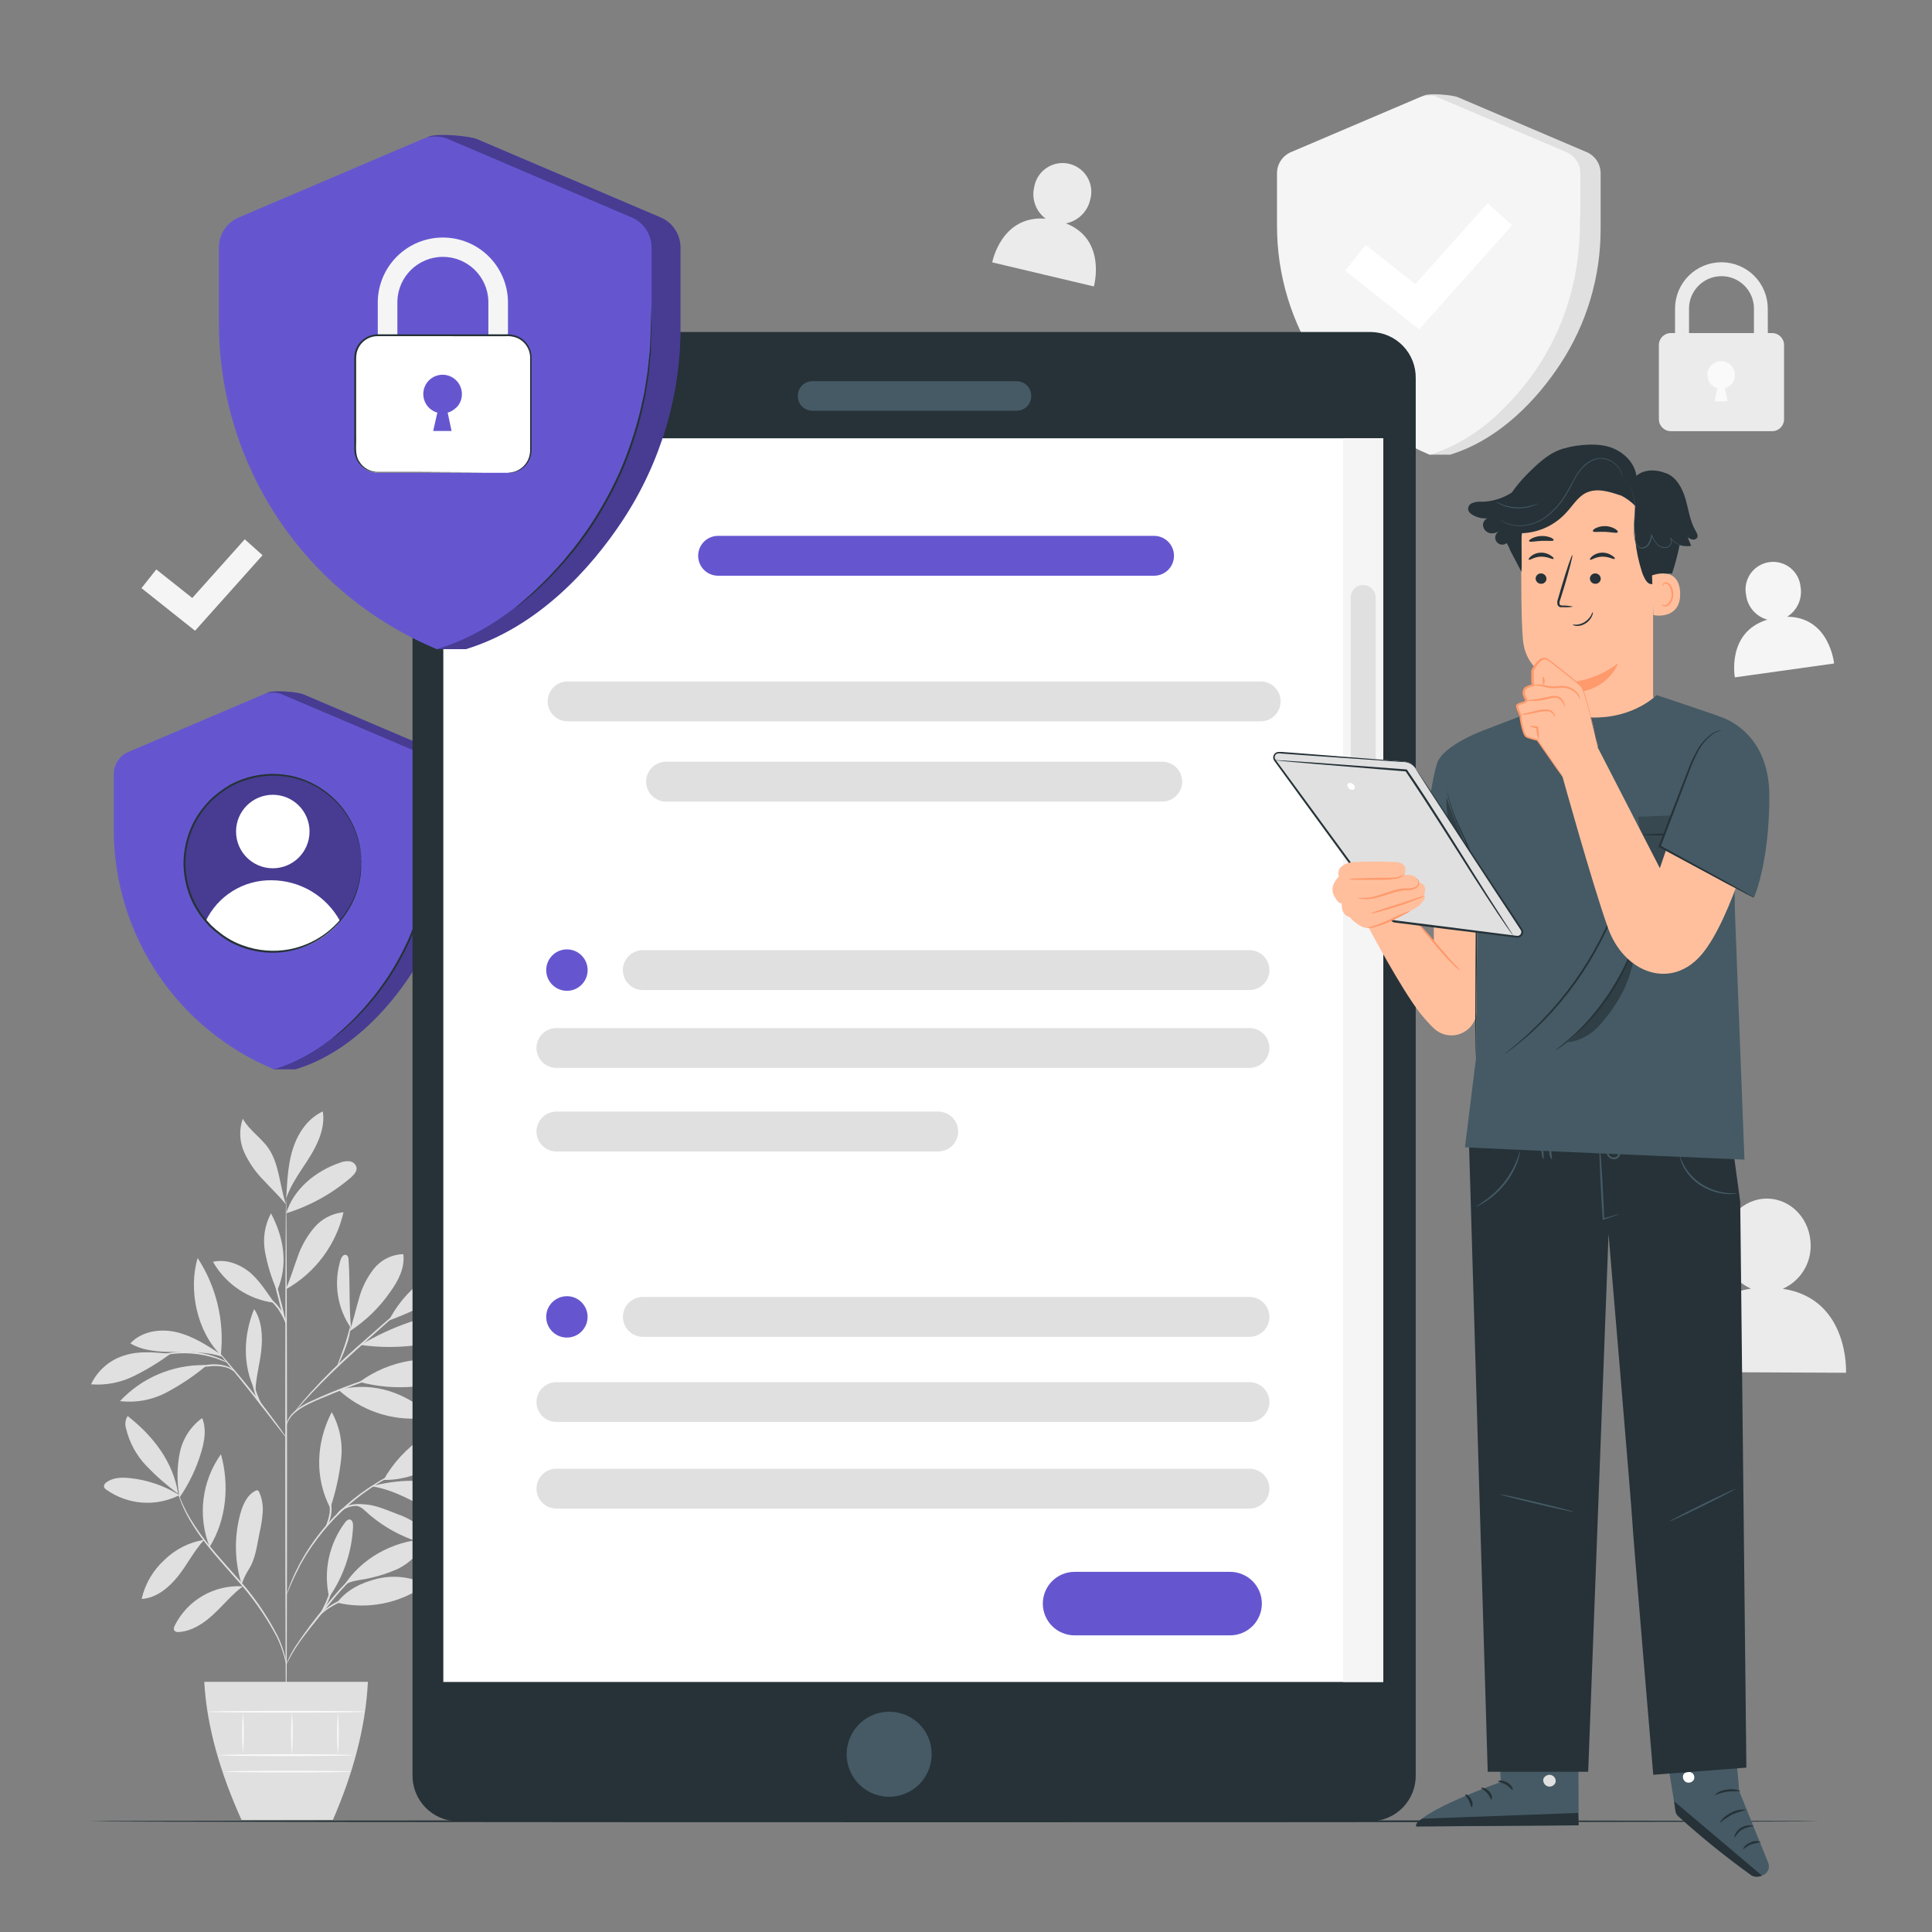 <svg width="150" height="150" viewBox="0 0 150 150" fill="none" xmlns="http://www.w3.org/2000/svg">
<rect x="0" y="0" width="150" height="150" fill="#808080" stroke="none"/>
<path d="M110.58 7.41L101.805 11.811C101.484 11.947 101.21 12.175 101.017 12.467C100.825 12.758 100.722 13.1 100.722 13.449V17.553C100.714 21.284 101.802 24.935 103.851 28.053C105.432 30.453 107.529 33.54 111.018 35.301H112.59C116.475 34.101 119.373 30.96 121.143 28.26C123.192 25.142 124.28 21.491 124.272 17.76V13.449C124.272 13.1 124.17 12.759 123.978 12.468C123.786 12.177 123.513 11.948 123.192 11.811L113.196 7.551C112.749 7.362 111.024 7.221 110.58 7.41Z" fill="#E0E0E0"/>
<path d="M110.226 7.551L100.23 11.811C99.909 11.947 99.635 12.176 99.442 12.467C99.249 12.758 99.147 13.1 99.147 13.449V17.553C99.147 21.355 100.275 25.072 102.388 28.232C104.502 31.393 107.505 33.856 111.018 35.31C114.9 34.11 117.798 30.969 119.571 28.269C121.62 25.148 122.708 21.494 122.7 17.76V13.449C122.7 13.1 122.598 12.758 122.405 12.467C122.212 12.176 121.938 11.947 121.617 11.811L111.621 7.551C111.4 7.458 111.163 7.41 110.924 7.41C110.684 7.41 110.447 7.458 110.226 7.551Z" fill="#F5F5F5"/>
<path d="M122.667 16.647C122.681 16.709 122.687 16.773 122.685 16.836C122.685 16.977 122.7 17.157 122.709 17.379C122.718 17.601 122.733 17.904 122.709 18.24C122.685 18.576 122.709 18.96 122.655 19.38C122.601 19.8 122.586 20.28 122.499 20.757C122.46 21.003 122.43 21.258 122.379 21.519C122.328 21.78 122.265 22.044 122.208 22.317C121.931 23.501 121.545 24.657 121.053 25.77C120.548 26.877 119.945 27.937 119.253 28.938C118.92 29.388 118.611 29.838 118.281 30.195C118.119 30.384 117.981 30.576 117.816 30.744L117.36 31.227C117.075 31.527 116.784 31.791 116.541 32.025C116.298 32.259 116.076 32.442 115.893 32.589L115.5 32.931C115.453 32.974 115.402 33.011 115.347 33.042C115.387 32.992 115.432 32.947 115.482 32.907L115.887 32.544C116.064 32.391 116.28 32.199 116.514 31.944C116.748 31.689 117.036 31.455 117.312 31.137L117.759 30.648C117.912 30.48 118.059 30.288 118.215 30.099C118.539 29.724 118.839 29.289 119.166 28.839C119.845 27.843 120.437 26.79 120.936 25.692C121.422 24.588 121.809 23.442 122.091 22.269L122.268 21.477C122.322 21.219 122.355 20.964 122.397 20.721C122.487 20.235 122.523 19.776 122.568 19.356C122.613 18.936 122.619 18.558 122.643 18.222C122.667 17.886 122.664 17.601 122.664 17.364C122.664 17.127 122.664 16.962 122.664 16.821C122.659 16.763 122.66 16.705 122.667 16.647Z" fill="#E0E0E0"/>
<path d="M110.178 25.569L104.445 21.012L106.035 19.011L109.881 22.068L115.497 15.783L117.402 17.487L110.178 25.569Z" fill="white"/>
<path d="M137.262 29.868H136.176V23.961C136.176 23.293 135.911 22.651 135.438 22.179C134.965 21.706 134.324 21.441 133.656 21.441C132.988 21.441 132.347 21.706 131.874 22.179C131.402 22.651 131.136 23.293 131.136 23.961V29.868H130.05V23.961C130.05 23.006 130.429 22.09 131.104 21.415C131.78 20.74 132.695 20.361 133.65 20.361C134.605 20.361 135.521 20.74 136.196 21.415C136.871 22.09 137.25 23.006 137.25 23.961L137.262 29.868Z" fill="#EBEBEB"/>
<path d="M137.589 25.86H129.72C129.21 25.86 128.796 26.274 128.796 26.784V32.553C128.796 33.063 129.21 33.477 129.72 33.477H137.589C138.099 33.477 138.513 33.063 138.513 32.553V26.784C138.513 26.274 138.099 25.86 137.589 25.86Z" fill="#EBEBEB"/>
<path d="M134.4 29.865C134.497 29.767 134.573 29.65 134.624 29.523C134.676 29.395 134.702 29.258 134.7 29.121C134.702 28.921 134.647 28.725 134.543 28.555C134.439 28.384 134.289 28.247 134.111 28.157C133.933 28.067 133.733 28.029 133.534 28.046C133.335 28.064 133.146 28.137 132.986 28.257C132.826 28.377 132.703 28.539 132.631 28.725C132.559 28.911 132.54 29.113 132.576 29.309C132.613 29.506 132.704 29.688 132.838 29.835C132.973 29.983 133.146 30.09 133.338 30.144L133.11 31.158H134.127L133.923 30.144C134.101 30.093 134.262 29.997 134.391 29.865" fill="#FAFAFA"/>
<path d="M13.929 116.082C12.764 115.352 11.447 114.9 10.08 114.759C9.45 114.693 8.763 114.711 8.259 115.092C8.2 115.125 8.152 115.174 8.119 115.232C8.086 115.291 8.069 115.357 8.07 115.425C8.101 115.52 8.165 115.601 8.25 115.653C9.067 116.236 10.029 116.584 11.03 116.66C12.031 116.735 13.033 116.535 13.929 116.082Z" fill="#E0E0E0"/>
<path d="M13.83 115.974C12.939 115.319 12.107 114.587 11.343 113.787C10.578 112.981 10.04 111.986 9.786 110.904C9.735 110.744 9.72 110.574 9.741 110.407C9.763 110.241 9.82 110.08 9.909 109.938C11.889 111.486 13.446 113.49 13.83 115.974Z" fill="#E0E0E0"/>
<path d="M13.908 116.067C13.726 114.984 13.742 113.877 13.956 112.8C14.176 111.714 14.796 110.75 15.693 110.1C16.035 110.901 15.888 111.825 15.648 112.659C15.275 113.955 14.692 115.181 13.923 116.289" fill="#E0E0E0"/>
<path d="M15.852 119.55C14.686 119.738 13.607 120.285 12.765 121.113C11.879 121.918 11.262 122.975 10.998 124.143C12.156 124.071 13.137 123.243 13.848 122.343C14.559 121.443 15.048 120.426 15.837 119.571" fill="#E0E0E0"/>
<path d="M16.275 120.105C15.811 118.926 15.648 117.651 15.801 116.393C15.955 115.136 16.42 113.937 17.154 112.905C17.826 115.305 17.577 118.005 16.275 120.105Z" fill="#E0E0E0"/>
<path d="M18.84 123.162C17.762 123.097 16.688 123.349 15.752 123.888C14.816 124.427 14.059 125.23 13.575 126.195C13.512 126.324 13.452 126.495 13.542 126.606C13.587 126.65 13.643 126.683 13.703 126.701C13.764 126.718 13.828 126.721 13.89 126.708C14.928 126.642 15.846 126.018 16.605 125.307C17.364 124.596 18.027 123.774 18.864 123.159" fill="#E0E0E0"/>
<path d="M18.759 123C18.206 121.22 18.172 119.32 18.66 117.522C18.855 116.817 19.179 116.076 19.83 115.746C19.856 115.728 19.886 115.716 19.917 115.71C19.948 115.705 19.979 115.705 20.01 115.713C20.063 115.741 20.102 115.788 20.121 115.845C20.341 116.337 20.436 116.876 20.397 117.414C20.359 117.95 20.276 118.483 20.151 119.007C19.947 119.979 19.851 121.023 19.302 121.863C19.177 122.065 19.064 122.274 18.963 122.49C18.864 122.703 18.864 122.79 18.771 122.946" fill="#E0E0E0"/>
<path d="M25.554 124.008C25.326 123.008 25.318 121.97 25.532 120.967C25.746 119.964 26.176 119.019 26.793 118.2C26.88 118.083 26.997 117.96 27.144 117.972C27.366 117.993 27.423 118.29 27.414 118.512C27.322 120.481 26.677 122.384 25.554 124.005" fill="#E0E0E0"/>
<path d="M26.166 124.428C27.355 124.708 28.59 124.727 29.787 124.484C30.984 124.24 32.114 123.74 33.099 123.018C31.939 122.434 30.612 122.272 29.346 122.559C28.092 122.859 26.946 123.405 26.166 124.428Z" fill="#E0E0E0"/>
<path d="M26.682 123.153C27.987 121.029 30.486 119.643 32.982 119.514C32.682 120.528 31.863 121.314 30.924 121.791C29.961 122.222 28.944 122.519 27.9 122.673C27.498 122.751 26.946 122.838 26.7 123.153" fill="#E0E0E0"/>
<path d="M25.683 116.964C26.079 115.767 26.348 114.532 26.487 113.28C26.627 112.019 26.371 110.746 25.755 109.638C24.537 111.993 24.414 114.738 25.647 117.093" fill="#E0E0E0"/>
<path d="M29.781 114.9C31.206 112.314 34.11 110.247 37.047 109.956C35.913 112.779 32.823 114.96 29.781 114.9Z" fill="#E0E0E0"/>
<path d="M28.887 115.401C31.008 115.725 32.817 117.081 34.8 117.903C35.217 118.102 35.678 118.19 36.138 118.158C36.352 118.155 36.56 118.087 36.734 117.962C36.908 117.838 37.04 117.663 37.111 117.461C37.183 117.259 37.191 117.041 37.134 116.834C37.078 116.628 36.959 116.444 36.795 116.307C36.514 116.044 36.184 115.84 35.823 115.707C33.663 114.807 31.344 114.786 29.07 115.332" fill="#E0E0E0"/>
<path d="M27.657 116.889C28.137 117.027 28.302 117.276 28.683 117.6C29.985 118.706 31.525 119.494 33.183 119.904C33.354 119.946 33.579 119.964 33.666 119.811C33.753 119.658 33.645 119.511 33.549 119.391C32.831 118.546 31.898 117.911 30.849 117.552C29.814 117.165 28.917 116.7 27.681 116.802" fill="#E0E0E0"/>
<path d="M26.271 107.898C27.142 108.7 28.171 109.312 29.292 109.693C30.413 110.075 31.602 110.217 32.781 110.112C32.891 110.115 32.998 110.078 33.081 110.007C33.246 109.827 33.048 109.551 32.859 109.407C30.945 107.907 28.626 107.307 26.277 107.907" fill="#E0E0E0"/>
<path d="M27.915 107.295C29.067 106.447 30.404 105.884 31.815 105.652C33.226 105.419 34.673 105.524 36.036 105.957C34.973 106.941 33.61 107.539 32.166 107.655C30.739 107.786 29.3 107.664 27.915 107.295Z" fill="#E0E0E0"/>
<path d="M27.261 103.164C27.075 101.253 27.195 99.747 27.063 97.827C27.063 97.674 27.021 97.491 26.877 97.434C26.676 97.359 26.511 97.602 26.445 97.806C26.166 98.695 26.095 99.637 26.236 100.558C26.377 101.479 26.726 102.356 27.258 103.122" fill="#E0E0E0"/>
<path d="M27.123 103.374C28.376 102.57 29.456 101.525 30.3 100.299C30.924 99.444 31.452 98.421 31.311 97.371C30.871 97.382 30.439 97.49 30.044 97.686C29.65 97.881 29.303 98.161 29.028 98.505C28.483 99.196 28.087 99.993 27.864 100.845C27.612 101.685 27.435 102.549 27.135 103.374" fill="#E0E0E0"/>
<path d="M30.234 102.51C33.087 101.457 35.728 99.903 38.034 97.92C37.104 97.545 36.039 97.77 35.109 98.145C32.998 98.944 31.253 100.491 30.207 102.492" fill="#E0E0E0"/>
<path d="M27.999 104.421C29.432 104.624 30.887 104.631 32.322 104.442C33.723 104.208 35.049 103.65 36.357 103.101C36.471 103.066 36.57 102.992 36.633 102.891C36.653 102.83 36.654 102.764 36.636 102.703C36.619 102.642 36.583 102.587 36.534 102.546C36.433 102.466 36.315 102.411 36.189 102.384C34.764 101.988 33.228 102.174 31.827 102.645C30.493 103.102 29.21 103.697 27.999 104.421Z" fill="#E0E0E0"/>
<path d="M19.8 107.964C18.819 105.984 18.9 103.674 19.731 101.634C20.331 102.534 20.4 103.698 20.292 104.781C20.184 105.864 19.854 106.974 19.83 108.06" fill="#E0E0E0"/>
<path d="M15.873 105.987C14.646 105.97 13.428 106.211 12.299 106.692C11.169 107.173 10.153 107.886 9.315 108.783C10.555 108.931 11.811 108.699 12.915 108.117C14.008 107.536 15.04 106.846 15.993 106.056" fill="#E0E0E0"/>
<path d="M13.239 105.105C12.039 105.009 10.89 104.862 9.738 105.213C9.157 105.376 8.618 105.663 8.157 106.054C7.697 106.445 7.327 106.931 7.071 107.478C8.201 107.568 9.334 107.354 10.353 106.857C11.366 106.36 12.332 105.774 13.239 105.105Z" fill="#E0E0E0"/>
<path d="M17.139 105.147C16.062 104.442 14.955 103.722 13.701 103.428C12.447 103.134 11.001 103.353 10.119 104.298C11.133 104.898 12.366 104.964 13.545 104.964C14.724 104.964 16.164 104.949 17.274 105.342" fill="#E0E0E0"/>
<path d="M17.145 105.204C15.303 103.404 14.607 100.146 15.345 97.674C16.799 99.9 17.435 102.561 17.145 105.204Z" fill="#E0E0E0"/>
<path d="M22.2 100.08C22.548 99.27 22.8 98.424 23.1 97.602C23.384 96.768 23.82 95.993 24.387 95.319C24.961 94.635 25.781 94.204 26.67 94.119C26.386 95.365 25.846 96.538 25.083 97.564C24.321 98.59 23.353 99.445 22.242 100.077" fill="#E0E0E0"/>
<path d="M21.3 101.148C20.727 100.356 20.061 99.282 19.281 98.691C18.501 98.1 17.481 97.743 16.536 97.968C17.029 98.831 17.716 99.568 18.543 100.12C19.37 100.672 20.314 101.024 21.3 101.148Z" fill="#E0E0E0"/>
<path d="M21.477 100.146C21.069 99.201 20.767 98.214 20.577 97.203C20.389 96.179 20.551 95.122 21.039 94.203C22.05 96.114 22.377 98.166 21.54 100.161" fill="#E0E0E0"/>
<path d="M22.221 94.2C22.794 92.307 24.528 90.9 26.403 90.27C26.635 90.175 26.886 90.138 27.135 90.162C27.26 90.175 27.378 90.225 27.474 90.305C27.57 90.385 27.64 90.492 27.675 90.612C27.744 90.933 27.477 91.212 27.225 91.437C25.762 92.688 24.059 93.628 22.221 94.2Z" fill="#E0E0E0"/>
<path d="M22.242 92.661C22.314 91.437 22.389 90.198 22.788 89.04C23.187 87.882 23.952 86.799 25.065 86.292C25.254 87.525 24.711 88.752 24.054 89.814C23.397 90.876 22.605 91.878 22.212 93.063" fill="#E0E0E0"/>
<path d="M22.2 93.501C21.726 92.121 21.678 90.366 20.85 89.163C20.271 88.323 19.35 87.75 18.849 86.859C18.548 87.713 18.59 88.651 18.966 89.475C19.342 90.29 19.86 91.031 20.496 91.665C21.096 92.319 21.63 92.811 22.2 93.501Z" fill="#E0E0E0"/>
<path d="M22.221 134.166C22.185 134.166 22.152 124.956 22.149 113.595C22.146 102.234 22.176 93.021 22.212 93.021C22.248 93.021 22.281 102.228 22.284 113.595C22.287 124.962 22.257 134.166 22.221 134.166Z" fill="#E0E0E0"/>
<path d="M30.27 106.572C30.16 106.628 30.044 106.672 29.925 106.704L28.971 107.025C28.167 107.298 27.063 107.694 25.866 108.186C24.669 108.678 23.559 109.107 22.923 109.659C22.665 109.87 22.46 110.138 22.323 110.442C22.23 110.658 22.215 110.79 22.203 110.79C22.191 110.79 22.203 110.754 22.203 110.691C22.218 110.6 22.241 110.511 22.272 110.424C22.392 110.102 22.59 109.816 22.848 109.59C23.233 109.264 23.663 108.998 24.126 108.798C24.636 108.558 25.203 108.309 25.803 108.063C27.003 107.571 28.116 107.187 28.929 106.935C29.337 106.809 29.667 106.716 29.898 106.653C30.019 106.614 30.144 106.587 30.27 106.572Z" fill="#E0E0E0"/>
<path d="M32.91 100.092C32.882 100.13 32.849 100.164 32.811 100.194L32.511 100.473L31.407 101.475L27.735 104.745C26.301 106.023 25.062 107.241 24.204 108.159C23.772 108.618 23.433 108.999 23.202 109.263L22.935 109.563C22.907 109.601 22.874 109.634 22.836 109.662C22.858 109.62 22.886 109.581 22.917 109.545C22.971 109.47 23.052 109.359 23.163 109.224C23.382 108.948 23.712 108.558 24.135 108.09C25.243 106.878 26.415 105.727 27.645 104.64C29.085 103.368 30.393 102.222 31.344 101.4C31.812 100.998 32.196 100.671 32.475 100.428L32.775 100.17C32.816 100.138 32.862 100.111 32.91 100.092Z" fill="#E0E0E0"/>
<path d="M26.193 106.044C26.154 106.026 26.454 105.336 26.754 104.46C27.054 103.584 27.195 102.849 27.234 102.855C27.203 103.419 27.083 103.974 26.88 104.502C26.751 104.875 26.602 105.242 26.433 105.6C26.373 105.757 26.292 105.907 26.193 106.044Z" fill="#E0E0E0"/>
<path d="M22.23 111.618C22.146 111.542 22.071 111.456 22.008 111.363L21.441 110.637C20.967 110.022 20.31 109.173 19.572 108.237C18.834 107.301 18.159 106.476 17.667 105.873L17.1 105.165C17.024 105.081 16.957 104.989 16.899 104.892C16.987 104.964 17.067 105.044 17.139 105.132C17.286 105.291 17.496 105.528 17.739 105.822C18.249 106.422 18.939 107.232 19.677 108.162C20.415 109.092 21.06 109.962 21.516 110.58C21.747 110.88 21.927 111.153 22.05 111.333C22.12 111.421 22.18 111.517 22.23 111.618Z" fill="#E0E0E0"/>
<path d="M20.463 109.353C20.107 108.959 19.854 108.485 19.725 107.97C19.585 107.518 19.528 107.044 19.557 106.572H19.617C19.609 106.629 19.59 106.684 19.56 106.734C19.56 106.734 19.56 106.671 19.56 106.563H19.62C19.648 107.023 19.727 107.479 19.854 107.922C20.022 108.413 20.226 108.891 20.463 109.353Z" fill="#E0E0E0"/>
<path d="M18.186 106.5C18.026 106.38 17.853 106.279 17.67 106.2C17.206 106.06 16.717 106.021 16.236 106.086C15.749 106.121 15.267 106.198 14.793 106.317C14.596 106.377 14.396 106.425 14.193 106.461C14.368 106.353 14.56 106.274 14.76 106.227C15.235 106.08 15.725 105.987 16.221 105.951C16.719 105.885 17.225 105.939 17.697 106.11C17.9 106.179 18.073 106.317 18.186 106.5Z" fill="#E0E0E0"/>
<path d="M17.646 105.792C17.646 105.813 17.346 105.672 16.854 105.492C15.572 105.056 14.2 104.952 12.867 105.192C12.357 105.282 12.051 105.378 12.042 105.357C12.107 105.316 12.178 105.285 12.252 105.267C12.448 105.198 12.649 105.142 12.852 105.099C13.522 104.952 14.211 104.903 14.895 104.955C15.578 105.008 16.25 105.16 16.89 105.405C17.083 105.479 17.272 105.565 17.454 105.663C17.524 105.696 17.589 105.739 17.646 105.792Z" fill="#E0E0E0"/>
<path d="M22.2 102.855C21.965 102.2 21.773 101.531 21.624 100.851C21.43 100.182 21.28 99.502 21.174 98.814C21.409 99.469 21.603 100.138 21.753 100.818C21.945 101.487 22.094 102.167 22.2 102.855Z" fill="#E0E0E0"/>
<path d="M22.248 102.855C22.064 102.44 21.85 102.039 21.609 101.655C21.339 101.291 21.022 100.964 20.667 100.683C20.801 100.717 20.925 100.782 21.03 100.872C21.297 101.066 21.53 101.304 21.717 101.577C22.004 101.948 22.187 102.389 22.248 102.855Z" fill="#E0E0E0"/>
<path d="M22.221 129.255C22.221 129.255 22.179 129.033 22.074 128.655C21.927 128.104 21.726 127.57 21.474 127.059C20.587 125.393 19.49 123.847 18.21 122.46C17.481 121.626 16.773 120.84 16.173 120.087C15.633 119.426 15.145 118.724 14.715 117.987C14.425 117.489 14.18 116.967 13.98 116.427C13.911 116.235 13.863 116.085 13.836 115.983C13.818 115.931 13.805 115.878 13.797 115.824C13.797 115.824 13.875 116.034 14.028 116.409C14.246 116.937 14.503 117.448 14.796 117.939C15.236 118.664 15.727 119.357 16.266 120.012C16.866 120.756 17.58 121.536 18.309 122.37C19.598 123.765 20.692 125.33 21.561 127.02C21.812 127.538 22.006 128.083 22.14 128.643C22.175 128.795 22.203 128.949 22.221 129.105C22.226 129.155 22.226 129.205 22.221 129.255Z" fill="#E0E0E0"/>
<path d="M29.496 121.041C29.373 121.118 29.246 121.189 29.115 121.254C28.769 121.447 28.438 121.666 28.125 121.908C27.661 122.267 27.226 122.663 26.826 123.093C26.37 123.573 25.902 124.131 25.422 124.731C24.465 125.931 23.568 126.999 23.022 127.848C22.749 128.268 22.551 128.622 22.422 128.871C22.36 129.003 22.29 129.132 22.212 129.255C22.212 129.255 22.212 129.216 22.248 129.147C22.284 129.078 22.314 128.976 22.374 128.847C22.544 128.486 22.737 128.137 22.95 127.8C23.679 126.706 24.469 125.654 25.317 124.65C25.797 124.05 26.274 123.492 26.739 123.009C27.148 122.581 27.593 122.189 28.068 121.836C28.392 121.593 28.738 121.38 29.1 121.2C29.197 121.15 29.297 121.106 29.4 121.068C29.462 121.044 29.494 121.035 29.496 121.041Z" fill="#E0E0E0"/>
<path d="M29.637 123.705C29.371 123.763 29.102 123.802 28.83 123.822C28.183 123.888 27.543 124.014 26.919 124.2C26.302 124.4 25.724 124.704 25.209 125.1C24.816 125.4 24.63 125.655 24.609 125.643C24.588 125.631 24.639 125.568 24.726 125.457C24.851 125.3 24.992 125.156 25.146 125.028C25.657 124.601 26.244 124.277 26.877 124.074C27.509 123.885 28.16 123.77 28.818 123.732C29.09 123.697 29.364 123.688 29.637 123.705Z" fill="#E0E0E0"/>
<path d="M24.846 125.346C24.804 125.322 25.167 124.767 25.446 124.02C25.725 123.273 25.773 122.607 25.818 122.616C25.844 122.759 25.844 122.905 25.818 123.048C25.777 123.395 25.699 123.737 25.584 124.068C25.461 124.394 25.304 124.707 25.116 125.001C25.046 125.13 24.955 125.247 24.846 125.346Z" fill="#E0E0E0"/>
<path d="M31.851 113.883C31.812 113.912 31.768 113.936 31.722 113.952L31.344 114.123C31.176 114.195 30.975 114.285 30.744 114.405C30.513 114.525 30.249 114.645 29.973 114.81L29.535 115.059C29.382 115.149 29.235 115.251 29.07 115.359C28.746 115.554 28.422 115.797 28.074 116.043C27.339 116.601 26.645 117.211 25.998 117.87C25.363 118.536 24.779 119.248 24.249 120C24.012 120.357 23.781 120.69 23.595 121.02C23.502 121.182 23.403 121.338 23.319 121.494L23.1 121.944C22.944 122.226 22.833 122.496 22.722 122.727C22.611 122.958 22.527 123.162 22.461 123.327C22.395 123.492 22.344 123.609 22.302 123.711C22.285 123.757 22.264 123.801 22.239 123.843C22.245 123.794 22.258 123.747 22.278 123.702L22.413 123.309C22.473 123.138 22.548 122.928 22.653 122.694C22.758 122.46 22.863 122.184 23.016 121.899C23.088 121.752 23.166 121.599 23.244 121.443C23.322 121.287 23.421 121.143 23.517 120.963C23.7 120.627 23.928 120.291 24.162 119.931C25.215 118.391 26.52 117.04 28.023 115.935C28.374 115.689 28.704 115.449 29.031 115.257C29.196 115.158 29.349 115.053 29.502 114.957L29.949 114.711C30.231 114.552 30.501 114.435 30.732 114.324C30.927 114.226 31.128 114.139 31.332 114.063L31.722 113.913C31.764 113.899 31.807 113.889 31.851 113.883Z" fill="#E0E0E0"/>
<path d="M26.1 117.741C26.148 117.556 26.253 117.391 26.4 117.27C26.755 116.961 27.208 116.788 27.678 116.781C28.138 116.779 28.594 116.867 29.019 117.042C29.199 117.1 29.369 117.183 29.526 117.288C29.343 117.253 29.163 117.201 28.989 117.132C28.568 116.986 28.126 116.912 27.681 116.913C27.24 116.922 26.813 117.073 26.463 117.342C26.332 117.465 26.21 117.598 26.1 117.741Z" fill="#E0E0E0"/>
<path d="M25.233 118.629C25.404 118.253 25.526 117.857 25.596 117.45C25.62 117.038 25.593 116.625 25.515 116.22C25.592 116.321 25.644 116.439 25.665 116.565C25.82 117.158 25.746 117.788 25.458 118.329C25.344 118.533 25.245 118.638 25.233 118.629Z" fill="#E0E0E0"/>
<path d="M15.858 130.575C16.056 134.097 17.118 137.676 18.75 141.297H25.845C27.402 137.712 28.389 134.139 28.563 130.575H15.858Z" fill="#E0E0E0"/>
<path d="M27.414 136.272C27.414 136.308 25.077 136.338 22.197 136.338C19.317 136.338 16.98 136.308 16.98 136.272C16.98 136.236 19.314 136.2 22.2 136.2C25.086 136.2 27.414 136.236 27.414 136.272Z" fill="#FAFAFA"/>
<path d="M27.255 137.547C27.255 137.583 25.065 137.613 22.365 137.613C19.665 137.613 17.472 137.583 17.472 137.547C17.472 137.511 19.662 137.481 22.365 137.481C25.068 137.481 27.255 137.511 27.255 137.547Z" fill="#FAFAFA"/>
<path d="M18.864 132.9C18.952 133.987 18.952 135.08 18.864 136.167C18.776 135.08 18.776 133.987 18.864 132.9Z" fill="#FAFAFA"/>
<path d="M22.665 132.9C22.753 134.026 22.753 135.158 22.665 136.284C22.577 135.158 22.577 134.026 22.665 132.9Z" fill="#FAFAFA"/>
<path d="M26.235 132.858C26.323 134.007 26.323 135.162 26.235 136.311C26.147 135.162 26.147 134.007 26.235 132.858Z" fill="#FAFAFA"/>
<path d="M28.338 132.9C28.338 132.936 25.599 132.966 22.221 132.966C18.843 132.966 16.098 132.936 16.098 132.9C16.098 132.864 18.84 132.834 22.221 132.834C25.602 132.834 28.338 132.849 28.338 132.9Z" fill="#FAFAFA"/>
<path d="M138.417 100.059C139.066 99.772 139.617 99.301 140.002 98.704C140.386 98.108 140.587 97.411 140.58 96.702C140.58 94.698 139.08 93.066 137.193 93.06C135.306 93.054 133.782 94.668 133.776 96.66C133.762 97.375 133.961 98.078 134.346 98.681C134.732 99.284 135.287 99.759 135.942 100.047C130.707 100.836 130.944 106.524 130.944 106.524L143.325 106.581C143.325 106.581 143.607 100.842 138.417 100.059Z" fill="#EBEBEB"/>
<path d="M82.761 17.343C83.217 17.253 83.637 17.033 83.971 16.709C84.304 16.386 84.536 15.972 84.639 15.519C84.725 15.228 84.75 14.923 84.713 14.622C84.677 14.321 84.579 14.031 84.427 13.768C84.275 13.507 84.071 13.278 83.827 13.098C83.584 12.917 83.306 12.788 83.011 12.718C82.716 12.648 82.41 12.639 82.112 12.692C81.813 12.744 81.528 12.857 81.275 13.023C81.021 13.189 80.804 13.405 80.637 13.658C80.469 13.91 80.355 14.194 80.301 14.493C80.186 14.948 80.208 15.427 80.365 15.869C80.522 16.311 80.807 16.697 81.183 16.977C77.724 16.704 77.037 20.37 77.037 20.37L84.927 22.239C84.927 22.239 85.959 18.6 82.761 17.343Z" fill="#EBEBEB"/>
<path d="M138.756 47.883C139.134 47.646 139.435 47.303 139.621 46.898C139.806 46.492 139.869 46.041 139.8 45.6C139.777 45.308 139.695 45.023 139.559 44.765C139.422 44.506 139.234 44.278 139.005 44.094C138.777 43.911 138.514 43.776 138.231 43.699C137.949 43.621 137.654 43.603 137.364 43.644C137.074 43.685 136.796 43.785 136.546 43.938C136.296 44.091 136.08 44.293 135.912 44.533C135.744 44.772 135.626 45.044 135.567 45.33C135.508 45.617 135.508 45.913 135.567 46.2C135.622 46.646 135.809 47.066 136.103 47.406C136.398 47.746 136.786 47.992 137.22 48.111C134.037 49.074 134.694 52.59 134.694 52.59L142.398 51.513C142.398 51.513 142.053 47.904 138.756 47.883Z" fill="#F5F5F5"/>
<path d="M15.144 48.972L10.983 45.663L12.135 44.211L14.928 46.428L19.002 41.871L20.385 43.107L15.144 48.972Z" fill="#F5F5F5"/>
<path d="M141.198 141.402C141.198 141.447 111.153 141.48 74.103 141.48C37.053 141.48 7.002 141.447 7.002 141.402C7.002 141.357 37.038 141.324 74.103 141.324C111.168 141.324 141.198 141.36 141.198 141.402Z" fill="#263238"/>
<path d="M20.82 53.763L11.619 58.38C11.285 58.525 11.001 58.765 10.803 59.07C10.604 59.375 10.498 59.732 10.5 60.096V64.401C10.489 68.317 11.63 72.15 13.779 75.423C15.438 77.949 17.637 81.177 21.294 83.022H22.944C27.018 81.78 30.057 78.471 31.914 75.639C34.064 72.366 35.206 68.533 35.196 64.617V60.096C35.196 59.73 35.088 59.373 34.886 59.068C34.685 58.763 34.398 58.524 34.062 58.38L23.565 53.913C23.1 53.715 21.3 53.565 20.82 53.763Z" fill="#6556D0"/>
<path opacity="0.3" d="M20.82 53.763L11.619 58.38C11.285 58.525 11.001 58.765 10.803 59.07C10.604 59.375 10.498 59.732 10.5 60.096V64.401C10.489 68.317 11.63 72.15 13.779 75.423C15.438 77.949 17.637 81.177 21.294 83.022H22.944C27.018 81.78 30.057 78.471 31.914 75.639C34.064 72.366 35.206 68.533 35.196 64.617V60.096C35.196 59.73 35.088 59.373 34.886 59.068C34.685 58.763 34.398 58.524 34.062 58.38L23.565 53.913C23.1 53.715 21.3 53.565 20.82 53.763Z" fill="black"/>
<path d="M20.451 53.913L9.966 58.38C9.63 58.524 9.343 58.763 9.142 59.068C8.94 59.373 8.832 59.73 8.832 60.096V64.401C8.832 68.388 10.015 72.285 12.231 75.6C14.446 78.914 17.595 81.497 21.279 83.022C25.35 81.78 28.389 78.471 30.249 75.639C32.399 72.366 33.541 68.533 33.531 64.617V60.096C33.531 59.731 33.424 59.373 33.223 59.069C33.022 58.764 32.736 58.524 32.4 58.38L21.9 53.913C21.671 53.817 21.424 53.767 21.175 53.767C20.927 53.767 20.68 53.817 20.451 53.913Z" fill="#6556D0"/>
<path opacity="0.3" d="M23.669 73.439C27.209 72.067 28.965 68.085 27.592 64.546C26.219 61.007 22.238 59.251 18.699 60.623C15.16 61.996 13.403 65.978 14.776 69.517C16.149 73.056 20.131 74.812 23.669 73.439Z" fill="black"/>
<path d="M21.18 67.413C22.756 67.413 24.033 66.136 24.033 64.56C24.033 62.984 22.756 61.707 21.18 61.707C19.604 61.707 18.327 62.984 18.327 64.56C18.327 66.136 19.604 67.413 21.18 67.413Z" fill="white"/>
<path d="M15.972 71.511C16.431 70.551 17.155 69.743 18.059 69.181C18.962 68.62 20.008 68.329 21.072 68.343C22.163 68.343 23.234 68.638 24.171 69.195C25.109 69.753 25.879 70.553 26.4 71.511C26.4 71.511 24.717 74.001 21 73.911C20.037 73.907 19.086 73.69 18.217 73.275C17.348 72.86 16.581 72.258 15.972 71.511Z" fill="white"/>
<path d="M28.053 67.032C28.05 66.995 28.05 66.958 28.053 66.921C28.053 66.84 28.053 66.732 28.026 66.597C28.026 66.525 28.026 66.444 28.026 66.357C28.026 66.27 27.996 66.174 27.981 66.057C27.95 65.819 27.902 65.583 27.837 65.352C27.674 64.711 27.416 64.098 27.072 63.534C26.621 62.785 26.03 62.129 25.332 61.602C24.489 60.961 23.506 60.527 22.464 60.336C21.268 60.116 20.034 60.219 18.891 60.636C18.582 60.743 18.281 60.874 17.991 61.026C17.701 61.185 17.423 61.363 17.157 61.56C16.887 61.763 16.63 61.982 16.386 62.217C16.147 62.464 15.925 62.727 15.72 63.003C15.3 63.572 14.973 64.204 14.751 64.875C14.283 66.266 14.283 67.773 14.751 69.165C14.972 69.837 15.299 70.469 15.72 71.037C15.925 71.314 16.147 71.577 16.386 71.826C16.629 72.06 16.886 72.279 17.157 72.48C17.678 72.877 18.258 73.19 18.876 73.407C20.019 73.823 21.253 73.927 22.449 73.707C23.399 73.528 24.301 73.15 25.095 72.599C25.889 72.047 26.558 71.334 27.057 70.506C27.397 69.945 27.651 69.336 27.81 68.7C27.874 68.468 27.922 68.231 27.954 67.992C27.954 67.89 27.99 67.794 27.999 67.692C28.008 67.59 27.999 67.524 27.999 67.452L28.026 67.125C28.023 67.088 28.023 67.051 28.026 67.014C28.029 67.051 28.029 67.088 28.026 67.125C28.026 67.209 28.026 67.317 28.026 67.455C28.026 67.527 28.026 67.608 28.026 67.695C28.026 67.782 28.002 67.881 27.987 67.995C27.963 68.237 27.919 68.477 27.855 68.712C27.703 69.362 27.451 69.984 27.108 70.557C26.293 71.949 25.016 73.011 23.499 73.559C21.982 74.107 20.321 74.106 18.804 73.557C18.495 73.446 18.195 73.314 17.904 73.161C17.609 72.995 17.326 72.807 17.058 72.6C16.779 72.395 16.514 72.172 16.266 71.931C16.027 71.681 15.805 71.417 15.6 71.139C15.168 70.558 14.832 69.912 14.604 69.225C14.376 68.516 14.256 67.777 14.247 67.032C14.255 66.287 14.377 65.547 14.607 64.839C14.833 64.151 15.168 63.505 15.6 62.925C15.811 62.643 16.039 62.374 16.284 62.121C16.532 61.88 16.795 61.657 17.073 61.452C17.339 61.249 17.619 61.064 17.91 60.9C18.201 60.746 18.501 60.613 18.81 60.501C19.977 60.078 21.235 59.975 22.455 60.201C23.423 60.387 24.34 60.778 25.144 61.347C25.949 61.916 26.622 62.65 27.12 63.501C27.463 64.075 27.715 64.698 27.867 65.349C27.931 65.583 27.975 65.822 27.999 66.063C27.999 66.168 28.032 66.264 28.038 66.363V66.606C28.038 66.744 28.038 66.852 28.038 66.933C28.046 66.965 28.051 66.999 28.053 67.032Z" fill="#263238"/>
<path d="M33.495 63.45C33.509 63.516 33.516 63.584 33.516 63.651C33.516 63.795 33.516 63.984 33.54 64.221C33.564 64.458 33.564 64.77 33.54 65.121C33.54 65.298 33.54 65.484 33.54 65.685C33.54 65.886 33.54 66.096 33.501 66.315C33.459 66.756 33.429 67.242 33.336 67.758C33.297 68.016 33.264 68.283 33.21 68.556C33.156 68.829 33.09 69.108 33.03 69.396C32.742 70.636 32.34 71.847 31.83 73.014C31.303 74.175 30.674 75.286 29.949 76.335C29.601 76.806 29.28 77.262 28.932 77.655C28.764 77.853 28.608 78.054 28.443 78.231L27.966 78.735C27.666 79.068 27.366 79.335 27.108 79.572C26.892 79.784 26.665 79.985 26.427 80.172L25.983 80.532C25.934 80.576 25.881 80.614 25.824 80.646C25.867 80.596 25.914 80.55 25.965 80.508L26.388 80.127C26.577 79.965 26.802 79.764 27.048 79.527C27.294 79.29 27.594 79.011 27.885 78.678L28.353 78.168C28.515 77.991 28.653 77.79 28.833 77.592C29.172 77.199 29.487 76.743 29.832 76.269C30.544 75.225 31.164 74.121 31.686 72.969C32.193 71.808 32.595 70.603 32.886 69.369L33.072 68.535C33.126 68.265 33.162 67.998 33.207 67.743C33.303 67.233 33.339 66.75 33.387 66.312C33.414 66.093 33.432 65.883 33.438 65.685L33.465 65.124C33.492 64.773 33.486 64.47 33.486 64.224C33.486 63.978 33.486 63.801 33.486 63.654C33.484 63.586 33.487 63.518 33.495 63.45Z" fill="#263238"/>
<path d="M106.443 141.402H35.505C35.04 141.394 34.582 141.295 34.155 141.11C33.729 140.924 33.343 140.657 33.02 140.323C32.697 139.988 32.444 139.594 32.273 139.161C32.103 138.728 32.02 138.267 32.028 137.802V29.376C32.02 28.911 32.103 28.449 32.273 28.017C32.444 27.584 32.697 27.189 33.02 26.855C33.343 26.521 33.729 26.253 34.155 26.068C34.582 25.883 35.04 25.784 35.505 25.776H106.443C106.908 25.784 107.366 25.883 107.792 26.068C108.219 26.253 108.604 26.521 108.927 26.855C109.249 27.19 109.503 27.584 109.673 28.017C109.843 28.45 109.926 28.911 109.917 29.376V137.808C109.925 138.272 109.841 138.733 109.671 139.165C109.501 139.597 109.247 139.991 108.925 140.325C108.602 140.658 108.217 140.925 107.791 141.11C107.365 141.295 106.907 141.394 106.443 141.402Z" fill="#263238"/>
<path d="M72.333 136.143C72.344 136.798 72.16 137.442 71.805 137.992C71.449 138.542 70.938 138.974 70.336 139.232C69.734 139.491 69.069 139.564 68.425 139.443C67.781 139.323 67.188 139.013 66.721 138.554C66.253 138.095 65.933 137.507 65.801 136.865C65.669 136.223 65.731 135.557 65.979 134.951C66.227 134.344 66.65 133.826 67.194 133.46C67.738 133.095 68.378 132.9 69.033 132.9C69.901 132.893 70.736 133.23 71.354 133.838C71.973 134.447 72.325 135.275 72.333 136.143Z" fill="#455A64"/>
<path d="M78.954 31.89H63.054C62.906 31.887 62.76 31.856 62.624 31.797C62.488 31.738 62.365 31.653 62.262 31.547C62.158 31.44 62.077 31.315 62.023 31.177C61.968 31.039 61.942 30.892 61.944 30.744C61.939 30.444 62.053 30.155 62.261 29.94C62.469 29.724 62.755 29.6 63.054 29.595H78.954C79.253 29.6 79.538 29.724 79.747 29.94C79.955 30.155 80.069 30.444 80.064 30.744C80.066 30.892 80.04 31.039 79.985 31.177C79.931 31.315 79.85 31.44 79.746 31.547C79.643 31.653 79.52 31.738 79.384 31.797C79.248 31.856 79.102 31.887 78.954 31.89Z" fill="#455A64"/>
<path d="M107.397 34.029H34.419V130.587H107.397V34.029Z" fill="white"/>
<path d="M107.397 34.029H104.283V130.587H107.397V34.029Z" fill="#F5F5F5"/>
<path d="M105.837 68.721C105.58 68.72 105.333 68.617 105.152 68.435C104.97 68.253 104.868 68.006 104.868 67.749V46.392C104.868 46.135 104.97 45.888 105.152 45.706C105.333 45.523 105.58 45.421 105.837 45.42C106.095 45.42 106.342 45.522 106.524 45.705C106.707 45.887 106.809 46.134 106.809 46.392V67.749C106.809 68.007 106.707 68.254 106.524 68.436C106.342 68.618 106.095 68.721 105.837 68.721Z" fill="#E0E0E0"/>
<path d="M97.878 56.004H44.07C43.66 56.004 43.266 55.841 42.975 55.55C42.685 55.26 42.522 54.866 42.522 54.456C42.522 54.045 42.685 53.651 42.975 53.361C43.266 53.071 43.66 52.908 44.07 52.908H97.878C98.289 52.908 98.682 53.071 98.973 53.361C99.263 53.651 99.426 54.045 99.426 54.456C99.426 54.866 99.263 55.26 98.973 55.55C98.682 55.841 98.289 56.004 97.878 56.004Z" fill="#E0E0E0"/>
<path d="M89.601 44.7H55.752C55.341 44.7 54.948 44.537 54.657 44.247C54.367 43.956 54.204 43.563 54.204 43.152C54.204 42.741 54.367 42.348 54.657 42.057C54.948 41.767 55.341 41.604 55.752 41.604H89.601C90.011 41.604 90.405 41.767 90.696 42.057C90.986 42.348 91.149 42.741 91.149 43.152C91.149 43.563 90.986 43.956 90.696 44.247C90.405 44.537 90.011 44.7 89.601 44.7Z" fill="#6556D0"/>
<path d="M90.237 62.235H51.711C51.3 62.235 50.907 62.072 50.617 61.781C50.326 61.491 50.163 61.097 50.163 60.687C50.163 60.276 50.326 59.882 50.617 59.592C50.907 59.302 51.3 59.139 51.711 59.139H90.237C90.44 59.139 90.642 59.179 90.829 59.257C91.017 59.334 91.188 59.448 91.332 59.592C91.475 59.736 91.59 59.907 91.667 60.094C91.745 60.282 91.785 60.483 91.785 60.687C91.785 60.89 91.745 61.091 91.667 61.279C91.59 61.467 91.475 61.638 91.332 61.781C91.188 61.925 91.017 62.039 90.829 62.117C90.642 62.195 90.44 62.235 90.237 62.235Z" fill="#E0E0E0"/>
<path d="M72.843 89.4H43.2C42.789 89.4 42.396 89.237 42.105 88.946C41.815 88.656 41.652 88.262 41.652 87.852C41.652 87.648 41.692 87.447 41.77 87.259C41.848 87.072 41.962 86.901 42.105 86.757C42.249 86.613 42.42 86.499 42.608 86.421C42.795 86.344 42.997 86.304 43.2 86.304H72.843C73.046 86.304 73.248 86.344 73.435 86.421C73.623 86.499 73.794 86.613 73.938 86.757C74.081 86.901 74.195 87.072 74.273 87.259C74.351 87.447 74.391 87.648 74.391 87.852C74.391 88.262 74.228 88.656 73.938 88.946C73.647 89.237 73.254 89.4 72.843 89.4Z" fill="#E0E0E0"/>
<path d="M97.008 82.911H43.2C42.789 82.911 42.396 82.748 42.105 82.457C41.815 82.167 41.652 81.773 41.652 81.363C41.652 81.16 41.692 80.959 41.77 80.771C41.848 80.583 41.962 80.413 42.106 80.269C42.249 80.126 42.42 80.012 42.608 79.935C42.796 79.857 42.997 79.817 43.2 79.818H97.008C97.211 79.817 97.412 79.857 97.6 79.935C97.788 80.012 97.959 80.126 98.102 80.269C98.246 80.413 98.36 80.583 98.438 80.771C98.516 80.959 98.556 81.16 98.556 81.363C98.556 81.566 98.516 81.767 98.438 81.955C98.36 82.143 98.246 82.314 98.103 82.457C97.959 82.601 97.788 82.715 97.6 82.793C97.413 82.871 97.211 82.911 97.008 82.911Z" fill="#E0E0E0"/>
<path d="M97.008 100.695H49.911C49.056 100.695 48.363 101.388 48.363 102.243C48.363 103.098 49.056 103.791 49.911 103.791H97.008C97.863 103.791 98.556 103.098 98.556 102.243C98.556 101.388 97.863 100.695 97.008 100.695Z" fill="#E0E0E0"/>
<path d="M97.008 110.4H43.2C42.789 110.4 42.396 110.237 42.105 109.947C41.815 109.656 41.652 109.263 41.652 108.852C41.654 108.443 41.817 108.05 42.108 107.761C42.398 107.472 42.791 107.31 43.2 107.31H97.008C97.211 107.31 97.413 107.35 97.6 107.428C97.788 107.506 97.959 107.62 98.103 107.763C98.246 107.907 98.36 108.078 98.438 108.266C98.516 108.453 98.556 108.655 98.556 108.858C98.554 109.268 98.391 109.66 98.1 109.949C97.81 110.238 97.418 110.4 97.008 110.4Z" fill="#E0E0E0"/>
<path d="M97.008 117.126H43.2C42.789 117.126 42.396 116.963 42.105 116.672C41.815 116.382 41.652 115.988 41.652 115.578C41.652 115.167 41.815 114.773 42.105 114.483C42.396 114.193 42.789 114.03 43.2 114.03H97.008C97.211 114.03 97.413 114.07 97.6 114.148C97.788 114.225 97.959 114.339 98.103 114.483C98.246 114.627 98.36 114.798 98.438 114.985C98.516 115.173 98.556 115.374 98.556 115.578C98.556 115.988 98.393 116.382 98.103 116.672C97.812 116.963 97.418 117.126 97.008 117.126Z" fill="#E0E0E0"/>
<path d="M45.621 102.243C45.621 102.561 45.527 102.872 45.35 103.136C45.173 103.401 44.922 103.607 44.628 103.729C44.334 103.85 44.01 103.882 43.698 103.82C43.386 103.757 43.1 103.604 42.875 103.379C42.65 103.154 42.497 102.867 42.436 102.555C42.374 102.243 42.406 101.919 42.528 101.625C42.651 101.332 42.857 101.081 43.122 100.904C43.387 100.728 43.698 100.634 44.016 100.635C44.442 100.636 44.85 100.805 45.151 101.107C45.452 101.408 45.621 101.817 45.621 102.243Z" fill="#6556D0"/>
<path d="M97.008 76.866H49.908C49.497 76.866 49.104 76.703 48.813 76.413C48.523 76.122 48.36 75.729 48.36 75.318C48.36 74.907 48.523 74.514 48.813 74.223C49.104 73.933 49.497 73.77 49.908 73.77H97.008C97.211 73.77 97.413 73.81 97.6 73.888C97.788 73.966 97.959 74.08 98.103 74.223C98.246 74.367 98.36 74.538 98.438 74.726C98.516 74.913 98.556 75.115 98.556 75.318C98.556 75.521 98.516 75.723 98.438 75.91C98.36 76.098 98.246 76.269 98.103 76.413C97.959 76.556 97.788 76.67 97.6 76.748C97.413 76.826 97.211 76.866 97.008 76.866Z" fill="#E0E0E0"/>
<path d="M44.016 76.926C44.904 76.926 45.624 76.206 45.624 75.318C45.624 74.43 44.904 73.71 44.016 73.71C43.128 73.71 42.408 74.43 42.408 75.318C42.408 76.206 43.128 76.926 44.016 76.926Z" fill="#6556D0"/>
<path d="M95.505 126.969H83.43C82.776 126.969 82.149 126.709 81.686 126.247C81.224 125.784 80.964 125.157 80.964 124.503C80.964 123.849 81.224 123.222 81.686 122.759C82.149 122.297 82.776 122.037 83.43 122.037H95.505C96.159 122.037 96.786 122.297 97.249 122.759C97.711 123.222 97.971 123.849 97.971 124.503C97.971 125.157 97.711 125.784 97.249 126.247C96.786 126.709 96.159 126.969 95.505 126.969Z" fill="#6556D0"/>
<path d="M33.3 10.605L20.784 16.884C20.326 17.079 19.935 17.404 19.661 17.819C19.386 18.234 19.239 18.72 19.239 19.218V25.074C19.224 30.404 20.777 35.62 23.703 40.074C25.959 43.5 28.947 47.892 33.924 50.4H36.168C41.706 48.711 45.84 44.208 48.369 40.359C51.295 35.905 52.848 30.689 52.833 25.359V19.218C52.834 18.722 52.689 18.236 52.416 17.821C52.144 17.406 51.756 17.081 51.3 16.884L37.032 10.8C36.396 10.539 33.936 10.335 33.3 10.605Z" fill="#6556D0"/>
<path opacity="0.3" d="M33.3 10.605L20.784 16.884C20.326 17.079 19.935 17.404 19.661 17.819C19.386 18.234 19.239 18.72 19.239 19.218V25.074C19.224 30.404 20.777 35.62 23.703 40.074C25.959 43.5 28.947 47.892 33.924 50.4H36.168C41.706 48.711 45.84 44.208 48.369 40.359C51.295 35.905 52.848 30.689 52.833 25.359V19.218C52.834 18.722 52.689 18.236 52.416 17.821C52.144 17.406 51.756 17.081 51.3 16.884L37.032 10.8C36.396 10.539 33.936 10.335 33.3 10.605Z" fill="black"/>
<path d="M32.796 10.8L18.537 16.884C18.079 17.079 17.689 17.404 17.415 17.819C17.141 18.234 16.995 18.721 16.995 19.218V25.074C16.996 30.496 18.605 35.797 21.618 40.305C24.631 44.813 28.914 48.326 33.924 50.4C39.462 48.711 43.596 44.208 46.122 40.359C49.05 35.905 50.602 30.689 50.586 25.359V19.218C50.586 18.721 50.44 18.234 50.166 17.819C49.892 17.404 49.502 17.079 49.044 16.884L34.8 10.8C34.483 10.664 34.142 10.594 33.798 10.594C33.453 10.594 33.113 10.664 32.796 10.8Z" fill="#6556D0"/>
<path d="M50.541 23.781C50.545 23.804 50.545 23.827 50.541 23.85C50.541 23.904 50.541 23.97 50.541 24.051C50.541 24.243 50.556 24.501 50.568 24.828C50.58 25.155 50.598 25.575 50.568 26.055C50.568 26.295 50.568 26.55 50.544 26.82C50.544 26.958 50.544 27.096 50.544 27.24C50.544 27.384 50.517 27.54 50.502 27.681C50.442 28.281 50.403 28.941 50.277 29.64C50.22 29.988 50.175 30.354 50.103 30.723C50.031 31.092 49.941 31.473 49.857 31.863C49.461 33.549 48.909 35.195 48.21 36.78C47.495 38.357 46.642 39.868 45.66 41.295C45.186 41.937 44.76 42.558 44.28 43.095C44.049 43.365 43.839 43.638 43.614 43.878L42.966 44.568C42.564 45.018 42.15 45.375 41.805 45.708C41.628 45.87 41.469 46.026 41.316 46.161L40.896 46.5L40.296 46.992L40.137 47.118C40.101 47.145 40.08 47.157 40.08 47.154C40.08 47.151 40.08 47.136 40.125 47.103L40.275 46.968L40.854 46.455L41.277 46.086C41.43 45.951 41.577 45.786 41.757 45.624C42.096 45.288 42.501 44.928 42.897 44.475L43.536 43.779C43.758 43.539 43.965 43.266 44.19 42.996C44.655 42.462 45.09 41.841 45.552 41.196C46.524 39.772 47.37 38.267 48.081 36.696C48.774 35.119 49.325 33.483 49.728 31.809C49.815 31.422 49.896 31.044 49.98 30.678C50.064 30.312 50.1 29.946 50.16 29.598C50.292 28.902 50.337 28.245 50.403 27.648C50.421 27.501 50.436 27.348 50.451 27.213C50.466 27.078 50.451 26.931 50.469 26.796C50.481 26.526 50.493 26.271 50.505 26.031C50.538 25.554 50.529 25.131 50.529 24.807V24.054V23.85C50.528 23.826 50.532 23.803 50.541 23.781Z" fill="#263238"/>
<path d="M39.438 31.65H37.917V23.373C37.89 22.454 37.506 21.581 36.847 20.941C36.187 20.3 35.304 19.942 34.385 19.942C33.465 19.942 32.582 20.3 31.922 20.941C31.263 21.581 30.879 22.454 30.852 23.373V31.65H29.331V23.373C29.363 22.054 29.91 20.8 30.854 19.878C31.798 18.957 33.065 18.441 34.385 18.441C35.704 18.441 36.971 18.957 37.915 19.878C38.859 20.8 39.406 22.054 39.438 23.373V31.65Z" fill="#F5F5F5"/>
<path d="M39.453 26.034H29.319C28.356 26.034 27.576 26.814 27.576 27.777V34.965C27.576 35.928 28.356 36.708 29.319 36.708H39.453C40.416 36.708 41.196 35.928 41.196 34.965V27.777C41.196 26.814 40.416 26.034 39.453 26.034Z" fill="white"/>
<path d="M39.453 36.708C39.606 36.692 39.757 36.666 39.906 36.63C40.27 36.525 40.589 36.304 40.815 36.001C41.04 35.697 41.161 35.328 41.157 34.95C41.157 34.599 41.157 34.218 41.157 33.807C41.157 32.988 41.157 32.055 41.157 31.023C41.157 29.991 41.157 28.866 41.157 27.654C41.135 27.352 41.031 27.061 40.856 26.814C40.682 26.566 40.444 26.37 40.167 26.247C39.872 26.125 39.552 26.076 39.234 26.103H38.226L29.319 26.1C28.945 26.1 28.581 26.226 28.287 26.458C27.993 26.69 27.786 27.014 27.699 27.378C27.66 27.559 27.644 27.745 27.651 27.93V29.619C27.651 31.119 27.651 32.535 27.651 33.9C27.678 34.578 27.537 35.277 27.885 35.811C28.039 36.073 28.261 36.289 28.528 36.435C28.795 36.581 29.096 36.653 29.4 36.642H32.775L37.662 36.669H38.988H39.333C39.373 36.665 39.413 36.665 39.453 36.669C39.413 36.673 39.373 36.673 39.333 36.669H38.988H37.662L32.775 36.693H29.4C29.152 36.704 28.905 36.664 28.673 36.576C28.441 36.487 28.23 36.353 28.052 36.179C27.874 36.006 27.734 35.798 27.64 35.569C27.545 35.339 27.499 35.093 27.504 34.845V33.9C27.504 32.535 27.504 31.104 27.504 29.619V27.942C27.495 27.741 27.512 27.539 27.555 27.342C27.652 26.949 27.88 26.6 28.2 26.352C28.523 26.096 28.922 25.957 29.334 25.956H38.208H39.216C39.554 25.93 39.894 25.986 40.206 26.118C40.505 26.251 40.761 26.463 40.948 26.731C41.135 26.999 41.246 27.313 41.268 27.639C41.268 28.863 41.268 29.985 41.268 31.017C41.268 32.049 41.268 32.982 41.268 33.801C41.268 34.212 41.268 34.593 41.268 34.944C41.268 35.272 41.177 35.594 41.004 35.874C40.769 36.262 40.391 36.542 39.951 36.654C39.79 36.703 39.621 36.721 39.453 36.708Z" fill="#263238"/>
<path d="M35.43 31.647C35.567 31.51 35.676 31.348 35.75 31.168C35.825 30.989 35.862 30.797 35.862 30.603C35.864 30.324 35.787 30.049 35.642 29.811C35.496 29.573 35.286 29.38 35.036 29.254C34.787 29.128 34.507 29.075 34.229 29.1C33.95 29.125 33.684 29.227 33.461 29.395C33.237 29.563 33.065 29.79 32.964 30.05C32.863 30.311 32.836 30.594 32.888 30.869C32.939 31.144 33.066 31.399 33.254 31.605C33.443 31.811 33.685 31.961 33.954 32.037L33.633 33.459H35.058L34.758 32.037C35.007 31.966 35.233 31.832 35.415 31.647" fill="#6556D0"/>
<path d="M128.346 42.351V54.507C128.373 56.607 128.682 59.907 125.346 59.799C122.469 59.499 121.704 56.76 121.683 54.798C121.683 53.868 121.662 53.091 121.653 52.998C121.653 52.998 118.503 52.74 118.236 49.626C118.107 48.126 118.095 45.003 118.116 42.18C118.129 40.718 118.691 39.314 119.692 38.248C120.693 37.182 122.058 36.531 123.516 36.426L123.816 36.405C127.077 36.357 128.4 39.096 128.346 42.351Z" fill="#FFBF9D"/>
<path d="M121.662 52.998C123.101 52.888 124.479 52.367 125.631 51.498C125.631 51.498 124.809 53.847 121.68 53.793L121.662 52.998Z" fill="#FF9A6C"/>
<path d="M123.447 43.458C123.51 43.521 123.87 43.23 124.389 43.218C124.908 43.206 125.289 43.458 125.355 43.392C125.421 43.326 125.319 43.245 125.148 43.128C124.92 42.975 124.649 42.897 124.374 42.906C124.101 42.915 123.838 43.01 123.624 43.179C123.468 43.311 123.417 43.428 123.447 43.458Z" fill="#263238"/>
<path d="M123.438 44.931C123.444 45.041 123.494 45.145 123.576 45.219C123.658 45.293 123.766 45.332 123.876 45.327C123.93 45.327 123.983 45.317 124.033 45.296C124.083 45.276 124.128 45.245 124.165 45.207C124.203 45.169 124.233 45.123 124.253 45.073C124.273 45.023 124.282 44.969 124.281 44.916C124.274 44.806 124.225 44.704 124.144 44.63C124.062 44.556 123.956 44.516 123.846 44.52C123.792 44.52 123.739 44.53 123.689 44.551C123.639 44.572 123.594 44.602 123.556 44.64C123.519 44.678 123.489 44.724 123.468 44.774C123.448 44.824 123.438 44.877 123.438 44.931Z" fill="#263238"/>
<path d="M122.142 47.1C121.884 47.04 121.619 47.011 121.353 47.016C121.23 47.016 121.113 46.995 121.086 46.914C121.066 46.788 121.085 46.66 121.14 46.545C121.236 46.245 121.332 45.924 121.44 45.588C121.845 44.226 122.13 43.11 122.076 43.095C122.022 43.08 121.647 44.169 121.242 45.531C121.146 45.867 121.053 46.188 120.963 46.494C120.898 46.647 120.888 46.818 120.936 46.977C120.956 47.019 120.986 47.056 121.023 47.085C121.06 47.113 121.103 47.133 121.149 47.142C121.219 47.15 121.289 47.15 121.359 47.142C121.621 47.159 121.884 47.145 122.142 47.1Z" fill="#263238"/>
<path d="M123.669 41.238C123.72 41.355 124.137 41.268 124.638 41.292C125.139 41.316 125.538 41.427 125.607 41.316C125.631 41.265 125.553 41.157 125.385 41.055C125.161 40.929 124.911 40.858 124.654 40.848C124.398 40.838 124.142 40.888 123.909 40.995C123.732 41.082 123.648 41.184 123.669 41.238Z" fill="#263238"/>
<path d="M118.716 42.018C118.773 42.114 119.178 42.018 119.673 41.994C120.168 41.97 120.573 42.042 120.627 41.943C120.648 41.895 120.567 41.811 120.396 41.736C120.165 41.643 119.916 41.602 119.667 41.616C119.415 41.623 119.167 41.684 118.941 41.796C118.773 41.883 118.692 41.973 118.716 42.018Z" fill="#263238"/>
<path d="M114 39.387C114.017 39.324 114.047 39.264 114.088 39.213C114.129 39.161 114.179 39.118 114.237 39.087C114.486 38.974 114.76 38.929 115.032 38.958C115.863 38.943 116.673 38.696 117.372 38.247C117.698 37.778 118.063 37.336 118.461 36.927C119.406 35.955 120.18 35.292 120.984 34.968C122.022 34.551 123.759 34.368 124.842 34.668C125.925 34.968 126.897 35.832 127.05 36.939C127.65 36.426 128.568 36.432 129.309 36.729H129.327C130.149 37.029 130.617 37.893 130.86 38.733C131.103 39.573 131.208 40.473 131.652 41.226C131.745 41.382 131.856 41.571 131.775 41.736C131.737 41.796 131.683 41.843 131.618 41.87C131.553 41.898 131.481 41.906 131.412 41.892C131.273 41.862 131.142 41.803 131.028 41.718C131.121 41.94 131.211 42.159 131.304 42.378C131.004 42.43 130.695 42.41 130.404 42.321C130.253 43.07 130.057 43.809 129.819 44.535C129.512 44.499 129.202 44.574 128.946 44.748C128.646 45.009 128.529 45.498 128.046 45.312C127.803 45.216 127.581 44.712 127.497 44.457C126.954 42.795 126.775 41.037 126.972 39.3C126.631 38.936 126.223 38.641 125.772 38.43L125.808 38.463C124.938 38.163 123.954 37.863 123.129 38.271C122.49 38.589 122.115 39.252 121.629 39.771C121.189 40.264 120.654 40.663 120.055 40.943C119.456 41.223 118.807 41.378 118.146 41.4C118.101 42.276 118.173 43.515 118.128 44.4L117.39 42.996C117.332 42.898 117.279 42.798 117.231 42.696V42.666C117.157 42.495 117.074 42.327 116.982 42.165C116.88 42.247 116.752 42.29 116.621 42.286C116.49 42.281 116.365 42.23 116.268 42.142C116.171 42.054 116.109 41.934 116.093 41.803C116.077 41.673 116.108 41.542 116.181 41.433C116.255 41.331 116.344 41.241 116.445 41.166C116.338 41.27 116.206 41.345 116.061 41.382C115.916 41.419 115.764 41.418 115.62 41.379C115.477 41.335 115.353 41.246 115.266 41.124C115.179 41.003 115.135 40.856 115.14 40.707C115.152 40.606 115.191 40.511 115.251 40.43C115.312 40.349 115.392 40.285 115.485 40.245C115.099 40.276 114.712 40.19 114.375 39.999C114.135 39.87 113.919 39.663 114 39.387Z" fill="#263238"/>
<path d="M126.063 37.302C126.172 37.393 126.272 37.493 126.363 37.602C126.61 37.898 126.774 38.254 126.84 38.634C126.895 38.894 126.922 39.16 126.921 39.426C126.921 39.726 126.9 40.026 126.876 40.344C126.848 40.683 126.841 41.024 126.855 41.364C126.864 41.545 126.887 41.726 126.924 41.904C126.952 42.093 127.027 42.273 127.143 42.426C127.198 42.486 127.267 42.532 127.344 42.557C127.422 42.583 127.504 42.589 127.584 42.573C127.736 42.545 127.875 42.467 127.977 42.351C128.147 42.119 128.25 41.845 128.277 41.559H128.214C128.307 41.794 128.434 42.015 128.592 42.213C128.743 42.395 128.958 42.513 129.192 42.543C129.302 42.554 129.413 42.534 129.513 42.486C129.606 42.437 129.682 42.362 129.732 42.27C129.777 42.185 129.8 42.09 129.798 41.994C129.793 41.904 129.757 41.819 129.696 41.754L129.663 41.784C129.849 41.996 130.077 42.166 130.332 42.285C130.422 42.325 130.491 42.352 130.539 42.366L130.614 42.384L130.545 42.354C130.497 42.333 130.428 42.306 130.344 42.264C130.097 42.138 129.876 41.965 129.696 41.754L129.663 41.784C129.714 41.849 129.744 41.929 129.747 42.011C129.751 42.094 129.729 42.176 129.684 42.246C129.64 42.327 129.572 42.393 129.489 42.435C129.396 42.48 129.292 42.496 129.189 42.483C128.97 42.458 128.768 42.35 128.625 42.183C128.474 41.988 128.352 41.773 128.262 41.544L128.217 41.445L128.196 41.553C128.164 41.827 128.061 42.087 127.896 42.309C127.802 42.411 127.678 42.48 127.542 42.507C127.474 42.52 127.404 42.516 127.338 42.495C127.273 42.473 127.214 42.435 127.167 42.384C127.059 42.241 126.99 42.072 126.966 41.895C126.929 41.721 126.905 41.544 126.894 41.367C126.88 41.029 126.887 40.69 126.915 40.353C126.933 40.029 126.954 39.723 126.951 39.432C126.949 39.162 126.919 38.894 126.861 38.631C126.788 38.244 126.613 37.883 126.354 37.587C126.274 37.476 126.176 37.38 126.063 37.302Z" fill="#455A64"/>
<path d="M116.43 40.329L116.457 40.35C116.482 40.37 116.508 40.389 116.535 40.407C116.576 40.44 116.62 40.469 116.667 40.494C116.728 40.53 116.791 40.563 116.856 40.593C117.273 40.782 117.731 40.864 118.188 40.833C118.868 40.787 119.52 40.545 120.066 40.137C120.726 39.634 121.276 39.001 121.68 38.277C121.908 37.902 122.091 37.515 122.28 37.158C122.474 36.809 122.716 36.49 123 36.21C123.25 35.955 123.559 35.767 123.9 35.664C124.054 35.621 124.214 35.603 124.374 35.61C124.519 35.621 124.663 35.651 124.8 35.7C125.042 35.782 125.264 35.915 125.451 36.09C125.592 36.221 125.711 36.376 125.802 36.546C125.875 36.694 125.928 36.852 125.961 37.014C125.961 37.014 125.961 37.014 125.961 36.981C125.961 36.948 125.961 36.924 125.946 36.885C125.921 36.763 125.881 36.645 125.826 36.534C125.616 36.121 125.255 35.805 124.818 35.652C124.674 35.601 124.523 35.57 124.371 35.559C124.205 35.552 124.039 35.57 123.879 35.613C123.528 35.716 123.209 35.907 122.952 36.168C122.669 36.451 122.43 36.774 122.241 37.128C122.034 37.488 121.848 37.872 121.626 38.247C121.224 38.962 120.683 39.588 120.033 40.089C119.499 40.493 118.859 40.736 118.191 40.788C117.741 40.823 117.289 40.749 116.874 40.572C116.721 40.5 116.573 40.419 116.43 40.329Z" fill="#455A64"/>
<path d="M116.148 38.961C116.148 38.961 116.184 38.994 116.259 39.039C116.365 39.103 116.475 39.159 116.589 39.207C116.759 39.279 116.934 39.336 117.114 39.378C117.334 39.43 117.558 39.46 117.783 39.468C118.009 39.474 118.235 39.459 118.458 39.423C118.639 39.392 118.816 39.346 118.989 39.285C119.107 39.245 119.221 39.196 119.331 39.138C119.372 39.119 119.412 39.096 119.448 39.069C119.448 39.069 119.271 39.144 118.974 39.237C118.801 39.288 118.625 39.329 118.446 39.357C118.227 39.387 118.007 39.4 117.786 39.396C117.565 39.386 117.346 39.359 117.129 39.315C116.952 39.276 116.779 39.224 116.61 39.159C116.322 39.048 116.154 38.949 116.148 38.961Z" fill="#455A64"/>
<path d="M118.695 43.458C118.755 43.521 119.115 43.23 119.637 43.218C120.159 43.206 120.537 43.458 120.603 43.392C120.669 43.326 120.564 43.245 120.396 43.128C120.167 42.975 119.895 42.897 119.619 42.906C119.347 42.914 119.085 43.01 118.872 43.179C118.713 43.311 118.662 43.428 118.695 43.458Z" fill="#263238"/>
<path d="M119.226 44.931C119.233 45.04 119.282 45.143 119.363 45.217C119.445 45.291 119.551 45.33 119.661 45.327C119.715 45.327 119.768 45.317 119.818 45.296C119.868 45.276 119.913 45.245 119.951 45.207C119.989 45.169 120.019 45.123 120.04 45.073C120.06 45.023 120.07 44.97 120.069 44.916C120.061 44.806 120.011 44.703 119.93 44.63C119.848 44.556 119.741 44.516 119.631 44.52C119.577 44.52 119.524 44.53 119.475 44.551C119.425 44.572 119.38 44.602 119.342 44.641C119.305 44.679 119.275 44.724 119.255 44.774C119.235 44.824 119.225 44.877 119.226 44.931Z" fill="#263238"/>
<path d="M128.265 44.676C128.316 44.649 130.365 43.887 130.446 46.02C130.527 48.153 128.373 47.799 128.367 47.739C128.361 47.679 128.265 44.676 128.265 44.676Z" fill="#FFBF9D"/>
<path d="M129 46.905C129 46.905 129.039 46.929 129.102 46.956C129.192 46.99 129.291 46.99 129.381 46.956C129.515 46.862 129.622 46.735 129.691 46.587C129.759 46.439 129.787 46.275 129.771 46.113C129.771 45.93 129.729 45.749 129.648 45.585C129.625 45.518 129.585 45.458 129.533 45.41C129.48 45.362 129.417 45.329 129.348 45.312C129.305 45.303 129.261 45.31 129.222 45.33C129.183 45.35 129.153 45.383 129.135 45.423C129.108 45.483 129.135 45.525 129.111 45.531C129.087 45.537 129.066 45.498 129.078 45.408C129.089 45.355 129.116 45.306 129.156 45.27C129.214 45.224 129.287 45.202 129.36 45.207C129.448 45.221 129.531 45.257 129.602 45.312C129.672 45.367 129.727 45.44 129.762 45.522C129.863 45.706 129.915 45.912 129.915 46.122C129.915 46.551 129.717 46.962 129.411 47.064C129.355 47.083 129.295 47.089 129.235 47.081C129.176 47.074 129.119 47.054 129.069 47.022C129 46.956 128.979 46.908 129 46.905Z" fill="#FF9A6C"/>
<path d="M123.66 47.526C123.678 47.526 123.678 47.652 123.606 47.826C123.502 48.06 123.33 48.258 123.114 48.396C122.904 48.537 122.654 48.609 122.4 48.6C122.205 48.582 122.1 48.516 122.1 48.501C122.1 48.486 122.22 48.501 122.4 48.501C122.629 48.484 122.85 48.409 123.042 48.285C123.236 48.16 123.399 47.993 123.519 47.796C123.6 47.631 123.636 47.52 123.66 47.526Z" fill="#263238"/>
<path d="M134.4 131.877L135.036 139.077L137.292 144.645C137.329 144.742 137.345 144.846 137.339 144.949C137.333 145.053 137.305 145.154 137.256 145.246C137.208 145.338 137.141 145.419 137.059 145.483C136.977 145.546 136.883 145.592 136.782 145.617C136.663 145.653 136.537 145.66 136.414 145.639C136.291 145.619 136.175 145.57 136.074 145.497C134.787 144.561 130.146 141.117 130.095 140.67C130.029 140.088 128.844 132.999 128.844 132.999L134.4 131.877Z" fill="#455A64"/>
<path d="M136.8 145.626L129.984 139.857L130.053 140.391C130.098 140.691 130.104 140.841 130.308 141.024C132.119 142.665 134.022 144.201 136.008 145.626C136.13 145.683 136.263 145.713 136.398 145.713C136.533 145.713 136.666 145.683 136.788 145.626H136.8Z" fill="#263238"/>
<path d="M131.31 137.607C131.41 137.659 131.486 137.746 131.523 137.853C131.56 137.959 131.554 138.075 131.508 138.177C131.448 138.276 131.354 138.35 131.244 138.384C131.133 138.419 131.014 138.413 130.908 138.366C130.804 138.311 130.725 138.218 130.687 138.107C130.649 137.995 130.655 137.873 130.704 137.766C130.777 137.669 130.883 137.602 131.002 137.578C131.121 137.554 131.245 137.575 131.349 137.637" fill="white"/>
<path d="M134.682 142.656C134.727 142.674 134.856 142.278 135.282 142.032C135.553 141.9 135.844 141.816 136.143 141.783C136.143 141.765 136.044 141.72 135.864 141.714C135.627 141.712 135.393 141.775 135.189 141.897C134.99 142.012 134.83 142.183 134.727 142.389C134.661 142.545 134.661 142.653 134.682 142.656Z" fill="#263238"/>
<path d="M135.336 143.565C135.375 143.595 135.594 143.334 135.978 143.19C136.22 143.119 136.467 143.064 136.716 143.025C136.59 142.967 136.452 142.939 136.314 142.942C136.175 142.945 136.039 142.979 135.915 143.043C135.477 143.211 135.3 143.55 135.336 143.565Z" fill="#263238"/>
<path d="M133.527 141.525C133.827 141.287 134.145 141.071 134.478 140.88C134.838 140.733 135.208 140.612 135.585 140.517C135.176 140.456 134.759 140.534 134.4 140.739C133.782 141.036 133.5 141.507 133.527 141.525Z" fill="#263238"/>
<path d="M133.14 139.347C133.164 139.389 133.569 139.179 134.115 139.107C134.661 139.035 135.114 139.107 135.126 139.068C134.804 138.914 134.44 138.871 134.091 138.948C133.738 138.969 133.402 139.11 133.14 139.347Z" fill="#263238"/>
<path d="M132.9 137.235C133.216 137.076 133.56 136.982 133.912 136.959C134.264 136.935 134.618 136.982 134.952 137.097C134.952 137.079 134.871 136.998 134.682 136.92C134.433 136.822 134.166 136.781 133.899 136.8C133.633 136.815 133.374 136.892 133.143 137.025C132.963 137.127 132.882 137.22 132.9 137.235Z" fill="#263238"/>
<path d="M133.845 136.557C133.845 136.557 133.863 136.458 133.827 136.284C133.774 136.036 133.672 135.801 133.527 135.594C133.428 135.43 133.279 135.302 133.101 135.231C133.039 135.212 132.974 135.212 132.912 135.23C132.85 135.248 132.795 135.284 132.753 135.333C132.717 135.381 132.692 135.436 132.677 135.494C132.663 135.552 132.66 135.613 132.669 135.672C132.721 135.919 132.857 136.14 133.054 136.298C133.251 136.456 133.497 136.541 133.749 136.539C134.001 136.543 134.249 136.473 134.462 136.338C134.675 136.203 134.845 136.009 134.949 135.78C134.973 135.724 134.984 135.663 134.98 135.602C134.977 135.541 134.96 135.482 134.931 135.429C134.893 135.377 134.84 135.337 134.779 135.315C134.718 135.293 134.652 135.29 134.589 135.306C134.408 135.364 134.244 135.468 134.112 135.606C133.925 135.778 133.77 135.981 133.653 136.206C133.605 136.285 133.574 136.374 133.563 136.467C133.734 136.174 133.948 135.908 134.196 135.678C134.314 135.561 134.458 135.475 134.616 135.426C134.65 135.416 134.686 135.417 134.72 135.429C134.753 135.441 134.782 135.463 134.802 135.492C134.819 135.528 134.827 135.567 134.827 135.607C134.827 135.647 134.819 135.686 134.802 135.723C134.707 135.917 134.558 136.081 134.374 136.196C134.19 136.31 133.978 136.371 133.761 136.371C133.547 136.372 133.339 136.3 133.17 136.169C133.002 136.037 132.882 135.853 132.831 135.645C132.817 135.563 132.834 135.478 132.879 135.408C132.902 135.38 132.932 135.36 132.966 135.349C133.001 135.339 133.037 135.34 133.071 135.351C133.222 135.411 133.35 135.516 133.44 135.651C133.63 135.925 133.767 136.232 133.845 136.557Z" fill="#263238"/>
<path d="M116.238 132.249L116.52 138.354C116.52 138.354 110.013 140.676 109.95 141.81L122.565 141.717L122.538 132.186L116.238 132.249Z" fill="#455A64"/>
<path d="M120.417 137.811C120.536 137.84 120.639 137.913 120.706 138.016C120.773 138.118 120.798 138.242 120.777 138.363C120.741 138.481 120.662 138.581 120.555 138.644C120.448 138.707 120.322 138.727 120.201 138.702C120.076 138.671 119.967 138.594 119.897 138.485C119.827 138.377 119.8 138.247 119.823 138.12C119.873 137.998 119.966 137.9 120.085 137.844C120.204 137.788 120.34 137.78 120.465 137.82" fill="#E0E0E0"/>
<path d="M122.565 141.717L122.523 140.757L110.442 141.204C110.442 141.204 109.884 141.438 109.95 141.804L122.565 141.717Z" fill="#263238"/>
<path d="M116.316 138.3C116.316 138.357 116.616 138.381 116.916 138.564C117.216 138.747 117.384 138.99 117.441 138.966C117.498 138.942 117.402 138.609 117.03 138.393C116.658 138.177 116.301 138.243 116.316 138.3Z" fill="#263238"/>
<path d="M114.996 138.819C114.996 138.876 115.251 138.972 115.461 139.215C115.671 139.458 115.737 139.719 115.797 139.716C115.857 139.713 115.896 139.383 115.626 139.086C115.356 138.789 114.999 138.765 114.996 138.819Z" fill="#263238"/>
<path d="M114.258 140.313C114.315 140.313 114.396 140.037 114.237 139.713C114.078 139.389 113.787 139.275 113.76 139.323C113.733 139.371 113.916 139.539 114.042 139.8C114.168 140.061 114.198 140.31 114.258 140.313Z" fill="#263238"/>
<path d="M116.415 136.896C116.442 136.95 116.715 136.869 117.072 136.896C117.429 136.923 117.693 137.016 117.723 136.968C117.753 136.92 117.495 136.713 117.084 136.695C116.673 136.677 116.4 136.851 116.415 136.896Z" fill="#263238"/>
<path d="M114.042 88.404C114.042 88.755 115.506 137.559 115.506 137.559H123.306L124.887 95.811C124.887 95.811 126.732 117.639 126.732 118.11C126.732 118.581 128.358 137.793 128.358 137.793L135.588 137.238L135.111 93.3L134.229 86.856L114.042 88.404Z" fill="#263238"/>
<path d="M125.7 94.266C125.601 94.322 125.495 94.364 125.385 94.392C125.178 94.464 124.875 94.563 124.503 94.692L124.434 94.713V94.644C124.392 94.059 124.341 93.273 124.296 92.412C124.245 91.479 124.209 90.636 124.191 90.012C124.191 89.712 124.176 89.457 124.176 89.286C124.167 89.197 124.173 89.106 124.194 89.019C124.219 89.105 124.233 89.194 124.236 89.283C124.257 89.454 124.278 89.703 124.299 90.006C124.347 90.606 124.401 91.461 124.449 92.406C124.497 93.267 124.53 94.053 124.548 94.641L124.473 94.593C124.851 94.488 125.157 94.404 125.373 94.35C125.479 94.311 125.589 94.283 125.7 94.266Z" fill="#455A64"/>
<path d="M125.1 89.193C125.1 89.193 125.124 89.154 125.205 89.127C125.319 89.097 125.44 89.107 125.547 89.157C125.628 89.186 125.697 89.241 125.744 89.313C125.791 89.385 125.813 89.47 125.808 89.556C125.798 89.664 125.753 89.766 125.679 89.847C125.605 89.927 125.507 89.981 125.4 90C125.291 90.016 125.18 90.002 125.078 89.959C124.976 89.916 124.888 89.846 124.824 89.757C124.779 89.688 124.755 89.607 124.755 89.524C124.755 89.442 124.779 89.361 124.824 89.292C124.886 89.199 124.977 89.128 125.082 89.091C125.16 89.064 125.205 89.07 125.208 89.076C125.211 89.082 125.031 89.133 124.923 89.337C124.891 89.391 124.876 89.454 124.879 89.517C124.883 89.579 124.904 89.64 124.941 89.691C124.99 89.755 125.054 89.805 125.129 89.836C125.203 89.866 125.284 89.876 125.364 89.865C125.438 89.851 125.507 89.814 125.56 89.761C125.614 89.707 125.65 89.639 125.664 89.565C125.67 89.503 125.657 89.442 125.626 89.388C125.595 89.334 125.549 89.291 125.493 89.265C125.373 89.2 125.235 89.175 125.1 89.193Z" fill="#455A64"/>
<path d="M128.682 89.7C128.64 89.7 128.58 89.49 128.55 89.226C128.52 88.962 128.529 88.743 128.571 88.74C128.613 88.737 128.673 88.947 128.703 89.211C128.733 89.475 128.724 89.7 128.682 89.7Z" fill="#455A64"/>
<path d="M129.222 89.643C129.18 89.643 129.144 89.418 129.144 89.139C129.144 88.86 129.174 88.635 129.219 88.635C129.264 88.635 129.297 88.86 129.297 89.139C129.297 89.418 129.267 89.643 129.222 89.643Z" fill="#455A64"/>
<path d="M119.823 89.979C119.781 89.979 119.715 89.73 119.676 89.415C119.637 89.1 119.64 88.836 119.676 88.833C119.712 88.83 119.784 89.082 119.823 89.4C119.862 89.718 119.865 89.976 119.823 89.979Z" fill="#455A64"/>
<path d="M120.48 90.027C120.341 89.859 120.273 89.644 120.288 89.427C120.256 89.217 120.304 89.002 120.423 88.827C120.468 88.827 120.423 89.103 120.444 89.427C120.465 89.751 120.522 90.015 120.48 90.027Z" fill="#455A64"/>
<path d="M118.014 89.376C118.017 89.448 118.008 89.52 117.987 89.589C117.949 89.783 117.897 89.975 117.831 90.162C117.609 90.791 117.282 91.38 116.865 91.902C116.432 92.44 115.918 92.907 115.341 93.288C115.164 93.405 114.979 93.511 114.789 93.606C114.72 93.644 114.646 93.676 114.57 93.699C114.57 93.681 114.852 93.525 115.281 93.216C115.833 92.824 116.328 92.357 116.751 91.83C117.16 91.315 117.492 90.744 117.738 90.135C117.921 89.67 117.99 89.37 118.014 89.376Z" fill="#455A64"/>
<path d="M134.874 92.664C134.797 92.687 134.717 92.699 134.637 92.7C134.419 92.717 134.201 92.717 133.983 92.7C133.271 92.631 132.586 92.392 131.985 92.004C131.416 91.631 130.957 91.113 130.656 90.504C130.569 90.326 130.5 90.141 130.452 89.949C130.428 89.882 130.417 89.81 130.419 89.739C130.443 89.739 130.509 90.039 130.746 90.468C131.063 91.048 131.517 91.541 132.069 91.905C132.651 92.28 133.309 92.522 133.995 92.613C134.532 92.673 134.871 92.64 134.874 92.664Z" fill="#455A64"/>
<path d="M122.169 117.378C122.169 117.411 120.867 117.129 119.283 116.754C117.699 116.379 116.421 116.043 116.433 116.01C116.445 115.977 117.735 116.256 119.319 116.634C120.903 117.012 122.178 117.345 122.169 117.378Z" fill="#455A64"/>
<path d="M134.733 115.602C134.751 115.632 133.626 116.217 132.222 116.913C130.818 117.609 129.66 118.146 129.642 118.113C129.624 118.08 130.749 117.495 132.153 116.802C133.557 116.109 134.715 115.572 134.733 115.602Z" fill="#455A64"/>
<path d="M110.256 71.877L111.321 73.212V70.917H114.681C114.681 70.917 115.053 76.17 114.981 77.289C114.901 77.872 114.764 78.446 114.57 79.002C114.47 79.326 114.288 79.618 114.042 79.85C113.795 80.083 113.493 80.248 113.165 80.33C112.836 80.412 112.492 80.408 112.165 80.319C111.839 80.229 111.541 80.056 111.3 79.818C110.924 79.452 110.573 79.061 110.25 78.648C108.75 76.728 106.278 72.048 106.278 72.048L108.87 70.5L110.256 71.877Z" fill="#FFBF9D"/>
<path d="M110.043 71.631C110.17 71.844 110.317 72.045 110.481 72.231C110.781 72.582 111.159 73.065 111.606 73.587C112.053 74.109 112.479 74.571 112.806 74.886C112.972 75.068 113.164 75.224 113.376 75.348C113.224 75.158 113.06 74.977 112.884 74.808C112.584 74.478 112.17 74.007 111.723 73.485C110.838 72.423 110.082 71.595 110.043 71.631Z" fill="#FF9A6C"/>
<path d="M117.918 55.74L121.461 54.348L127.986 53.979L131.052 55.146L126.849 57.48L123.225 57.348L117.918 55.74Z" fill="#FFBF9D"/>
<path d="M113.739 89.07C114.06 89.124 135.438 90.033 135.438 90.033L134.7 70.8L134.637 67.026L133.437 55.593C133.437 55.593 130.239 54.492 128.61 53.967C128.61 53.967 126.894 55.767 123.63 55.707C120.441 55.662 119.775 54.942 119.775 54.942L115.317 56.652C115.317 56.652 112.146 57.789 111.6 59.193C111.054 60.597 110.1 68.358 110.1 68.358H114.723L114.6 82.149L113.739 89.07Z" fill="#455A64"/>
<g opacity="0.2">
<path d="M127.182 63.414L127.845 68.262L131.052 69.693L133.422 67.674V63.174L127.182 63.414Z" fill="black"/>
</g>
<path d="M133.338 64.8C133.338 64.839 132.006 64.872 130.362 64.872C128.718 64.872 127.383 64.839 127.383 64.8C128.374 64.725 129.368 64.7 130.362 64.725C131.355 64.7 132.348 64.725 133.338 64.8Z" fill="#263238"/>
<path d="M112.299 61.2C112.314 61.242 112.326 61.285 112.335 61.329C112.356 61.425 112.383 61.545 112.419 61.698C112.534 62.161 112.677 62.616 112.845 63.063C113.058 63.636 113.358 64.311 113.727 65.067C114.096 65.823 114.39 66.726 114.717 67.686C114.717 68.838 114.717 70.086 114.693 71.415C114.663 74.355 114.633 77.016 114.615 78.957C114.597 79.911 114.585 80.688 114.573 81.243C114.573 81.501 114.567 81.708 114.555 81.864C114.556 81.936 114.551 82.008 114.54 82.08C114.535 82.007 114.535 81.934 114.54 81.861C114.54 81.709 114.54 81.502 114.54 81.24C114.54 80.688 114.54 79.908 114.54 78.954C114.54 77.013 114.564 74.352 114.579 71.415C114.579 70.098 114.603 68.838 114.612 67.686V67.707C114.291 66.747 113.982 65.856 113.646 65.091C113.325 64.432 113.039 63.757 112.788 63.069C112.626 62.618 112.495 62.157 112.395 61.689C112.365 61.524 112.341 61.389 112.329 61.311C112.316 61.275 112.306 61.237 112.299 61.2Z" fill="#263238"/>
<path d="M134.964 58.956C134.974 59.093 134.974 59.23 134.964 59.367C134.964 59.667 134.94 60.033 134.922 60.483C134.883 61.449 134.832 62.739 134.775 64.164C134.718 65.589 134.652 66.882 134.61 67.848C134.583 68.298 134.562 68.673 134.544 68.964C134.543 69.101 134.529 69.238 134.502 69.372C134.491 69.235 134.491 69.098 134.502 68.961C134.502 68.661 134.502 68.295 134.523 67.845C134.547 66.9 134.589 65.598 134.649 64.161C134.709 62.724 134.775 61.419 134.835 60.48C134.865 60.009 134.895 59.628 134.922 59.364C134.924 59.227 134.938 59.091 134.964 58.956Z" fill="#263238"/>
<g opacity="0.3">
<path d="M112.311 61.905C112.23 64.016 112.984 66.074 114.411 67.632C113.976 65.649 112.89 63.804 112.311 61.905Z" fill="black"/>
</g>
<g opacity="0.3">
<path d="M121.701 80.934C122.706 80.8 123.623 80.29 124.266 79.506C124.943 78.75 125.522 77.913 125.991 77.013C126.596 75.789 126.939 74.453 126.999 73.089C125.754 76.428 123.93 79.068 121.701 80.934Z" fill="black"/>
</g>
<path d="M127.395 71.634C127.393 71.675 127.387 71.717 127.377 71.757C127.356 71.853 127.329 71.967 127.299 72.105C127.269 72.243 127.221 72.438 127.155 72.648C127.089 72.858 127.026 73.098 126.93 73.359C126.72 73.973 126.474 74.574 126.192 75.159C125.504 76.591 124.62 77.921 123.567 79.11C123.137 79.595 122.676 80.052 122.187 80.478C121.986 80.667 121.785 80.817 121.614 80.955C121.443 81.093 121.293 81.204 121.164 81.291L120.864 81.492C120.795 81.534 120.759 81.558 120.756 81.552C120.782 81.52 120.813 81.492 120.846 81.468L121.125 81.246C121.248 81.156 121.395 81.039 121.56 80.895C121.725 80.751 121.92 80.595 122.118 80.406C122.592 79.971 123.042 79.51 123.465 79.026C123.978 78.428 124.456 77.801 124.896 77.148C125.326 76.49 125.719 75.808 126.072 75.105C126.356 74.528 126.609 73.936 126.831 73.332C126.933 73.077 127.005 72.837 127.074 72.63C127.143 72.423 127.2 72.243 127.242 72.096C127.284 71.949 127.314 71.85 127.344 71.757C127.374 71.664 127.389 71.631 127.395 71.634Z" fill="#263238"/>
<path d="M126.777 65.616C126.772 65.682 126.763 65.748 126.75 65.814C126.726 65.955 126.693 66.141 126.654 66.372C126.615 66.603 126.555 66.909 126.468 67.248C126.381 67.587 126.303 67.98 126.168 68.4C126.108 68.61 126.042 68.832 125.973 69.063C125.904 69.294 125.814 69.528 125.73 69.771C125.571 70.266 125.355 70.776 125.13 71.316C124.145 73.647 122.82 75.819 121.2 77.763C120.819 78.201 120.462 78.627 120.096 78.993C119.916 79.179 119.748 79.365 119.574 79.53C119.4 79.695 119.235 79.857 119.073 80.007C118.773 80.307 118.449 80.568 118.173 80.796C117.897 81.024 117.675 81.213 117.477 81.36L117.024 81.702C116.975 81.745 116.92 81.782 116.862 81.813C116.906 81.764 116.954 81.72 117.006 81.681L117.441 81.318C117.633 81.165 117.867 80.976 118.122 80.739C118.377 80.502 118.686 80.25 118.995 79.935L119.487 79.455C119.658 79.287 119.823 79.101 120 78.915C120.363 78.546 120.714 78.12 121.092 77.679C122.698 75.738 124.02 73.578 125.016 71.265C125.238 70.728 125.454 70.224 125.616 69.735C125.703 69.489 125.793 69.258 125.865 69.03C125.937 68.802 126.003 68.583 126.069 68.373C126.207 67.956 126.294 67.569 126.387 67.23C126.48 66.891 126.546 66.6 126.594 66.36C126.642 66.12 126.687 65.949 126.717 65.808C126.73 65.742 126.75 65.677 126.777 65.616Z" fill="#263238"/>
<path d="M109.884 59.637L118.116 72.153C118.155 72.212 118.177 72.281 118.178 72.352C118.179 72.423 118.159 72.493 118.122 72.553C118.084 72.613 118.03 72.661 117.965 72.691C117.901 72.722 117.829 72.732 117.759 72.723L108.279 71.523C108.229 71.516 108.181 71.499 108.138 71.473C108.095 71.448 108.057 71.413 108.027 71.373L98.973 59.007C98.928 58.95 98.901 58.881 98.895 58.808C98.889 58.736 98.904 58.663 98.939 58.599C98.974 58.535 99.027 58.483 99.091 58.449C99.155 58.415 99.228 58.4 99.3 58.407L109.053 59.127C109.222 59.142 109.384 59.196 109.528 59.285C109.672 59.373 109.794 59.494 109.884 59.637Z" fill="#E0E0E0"/>
<path d="M109.884 59.637C109.864 59.596 109.838 59.558 109.809 59.523C109.726 59.419 109.624 59.332 109.509 59.265C109.314 59.163 109.096 59.11 108.876 59.112L108 59.04L102.378 58.599L100.515 58.455L99.525 58.38C99.438 58.38 99.363 58.38 99.264 58.38C99.163 58.383 99.066 58.423 98.991 58.491C98.915 58.56 98.866 58.654 98.853 58.757C98.84 58.859 98.863 58.962 98.919 59.049L101.553 62.664C103.413 65.205 105.453 67.998 107.598 70.932C107.736 71.115 107.859 71.292 108.009 71.484C108.055 71.535 108.113 71.574 108.177 71.598C108.236 71.619 108.298 71.631 108.36 71.634L108.696 71.676L110.022 71.844L112.614 72.168L117.516 72.768C117.618 72.768 117.702 72.795 117.816 72.801C117.874 72.801 117.932 72.79 117.986 72.768C118.041 72.746 118.09 72.713 118.131 72.672C118.21 72.591 118.256 72.484 118.26 72.372C118.256 72.262 118.216 72.157 118.146 72.072L117.51 71.1L116.31 69.3L114.162 66.051C112.848 64.074 111.786 62.469 111.045 61.356L110.19 60.081C110.094 59.943 110.019 59.832 109.962 59.754C109.938 59.715 109.911 59.678 109.881 59.643C109.902 59.684 109.925 59.724 109.95 59.763L110.163 60.099C110.355 60.399 110.634 60.834 110.991 61.389L114.069 66.114L116.202 69.372L117.402 71.187L118.026 72.138C118.08 72.201 118.112 72.28 118.116 72.363C118.113 72.442 118.081 72.516 118.026 72.573C117.97 72.628 117.895 72.659 117.816 72.66C117.735 72.66 117.624 72.636 117.531 72.627L112.62 72L110.028 71.673L108.702 71.505L108.369 71.463C108.319 71.459 108.27 71.45 108.222 71.436C108.18 71.42 108.142 71.394 108.111 71.361C107.979 71.181 107.847 71.004 107.715 70.821C105.567 67.893 103.515 65.103 101.661 62.562C100.728 61.296 99.846 60.09 99.018 58.962C98.987 58.917 98.969 58.865 98.965 58.811C98.962 58.757 98.973 58.703 98.997 58.655C99.022 58.606 99.059 58.566 99.105 58.537C99.151 58.508 99.204 58.492 99.258 58.491C99.327 58.491 99.423 58.491 99.504 58.506L100.494 58.578L102.36 58.71L108 59.1L108.882 59.16C109.097 59.153 109.31 59.199 109.503 59.295C109.653 59.38 109.783 59.497 109.884 59.637Z" fill="#263238"/>
<path d="M98.973 59.016C99.038 59.032 99.104 59.042 99.171 59.046L99.747 59.106L101.889 59.295L109.173 59.895L109.116 59.862C109.572 60.54 110.043 61.242 110.514 61.962C112.437 64.917 114.114 67.635 115.383 69.567C116.013 70.536 116.538 71.31 116.904 71.844L117.33 72.444C117.376 72.517 117.429 72.585 117.489 72.648C117.45 72.571 117.405 72.497 117.357 72.426L116.955 71.799L115.476 69.498C114.234 67.551 112.569 64.827 110.646 61.869C110.175 61.14 109.701 60.438 109.242 59.769L109.221 59.739H109.2L101.913 59.199L99.768 59.055L99.189 59.022C99.117 59.014 99.045 59.012 98.973 59.016Z" fill="#263238"/>
<path d="M104.616 60.927C104.622 60.902 104.632 60.879 104.647 60.858C104.662 60.837 104.681 60.82 104.703 60.806C104.725 60.793 104.749 60.785 104.774 60.781C104.8 60.778 104.825 60.779 104.85 60.786C104.947 60.808 105.035 60.857 105.105 60.927C105.15 60.968 105.178 61.023 105.187 61.082C105.195 61.142 105.182 61.203 105.15 61.254C105.057 61.371 104.85 61.326 104.748 61.23C104.702 61.195 104.666 61.149 104.643 61.096C104.619 61.043 104.61 60.984 104.616 60.927Z" fill="white"/>
<path d="M109.044 67.941C109.044 67.941 109.416 67.041 108.468 66.933C107.322 66.873 106.173 66.873 105.027 66.933C105.027 66.933 103.662 67.077 103.95 68.055C103.95 68.055 103.146 68.775 103.578 69.555C104.01 70.335 104.178 70.101 104.178 70.101C104.178 70.101 104.064 71.052 104.778 71.193C104.778 71.193 105.558 72.114 106.278 72.057C106.998 72 110.043 70.533 110.244 70.257C110.445 69.981 110.733 69.807 110.562 69.486C110.562 69.486 110.934 68.643 110.13 68.514C110.136 68.499 110.079 67.8 109.044 67.941Z" fill="#FFBF9D"/>
<path d="M104.718 68.262C104.929 68.306 105.145 68.322 105.36 68.31C105.756 68.31 106.302 68.31 106.905 68.31C107.425 68.325 107.945 68.295 108.459 68.22C108.867 68.124 109.029 67.884 109.011 67.878C108.835 67.99 108.64 68.068 108.435 68.109C108.06 68.172 107.505 68.133 106.902 68.154C106.299 68.175 105.753 68.181 105.357 68.199C105.142 68.194 104.928 68.215 104.718 68.262Z" fill="#FF9A6C"/>
<path d="M105.396 69.702C105.459 69.739 105.53 69.762 105.603 69.771C105.8 69.811 106.002 69.824 106.203 69.81C106.496 69.787 106.785 69.734 107.067 69.651C107.385 69.564 107.724 69.441 108.081 69.333C108.413 69.223 108.756 69.151 109.104 69.12C109.405 69.148 109.707 69.087 109.974 68.946C110.078 68.875 110.152 68.768 110.181 68.646C110.2 68.554 110.188 68.459 110.145 68.376C110.07 68.241 109.968 68.232 109.971 68.238C109.974 68.244 110.043 68.28 110.088 68.403C110.117 68.486 110.115 68.577 110.082 68.659C110.05 68.741 109.989 68.809 109.911 68.85C109.655 68.963 109.373 69.005 109.095 68.973C108.735 68.995 108.379 69.064 108.036 69.177L107.028 69.51C106.756 69.594 106.477 69.657 106.194 69.696C105.928 69.714 105.662 69.716 105.396 69.702Z" fill="#FF9A6C"/>
<path d="M106.416 70.917C106.634 70.904 106.85 70.863 107.058 70.794C107.448 70.695 107.982 70.542 108.558 70.353C109.134 70.164 109.662 69.969 110.034 69.816C110.245 69.749 110.447 69.656 110.634 69.537C110.616 69.495 109.68 69.837 108.534 70.2C107.388 70.563 106.404 70.875 106.416 70.917Z" fill="#FF9A6C"/>
<path d="M106.173 72.045C106.352 72.061 106.533 72.04 106.704 71.985C107.122 71.883 107.53 71.74 107.919 71.556C108.375 71.349 108.774 71.136 109.062 70.983C109.227 70.913 109.38 70.82 109.518 70.707C108.943 70.893 108.386 71.129 107.853 71.412C106.956 71.844 106.167 72 106.173 72.045Z" fill="#FF9A6C"/>
<path d="M136.479 63.468C136.479 63.468 134.541 71.232 132.12 74.1C129.774 76.878 126.099 75.6 124.827 72C123.555 68.4 121.287 60.207 121.287 60.207L124.071 58.077L128.871 67.404L131.04 61.047L136.479 63.468Z" fill="#FFBF9D"/>
<path d="M121.416 60.429L119.373 57.468C119.076 57.404 118.785 57.313 118.503 57.198C118.272 57.063 118.044 55.887 118.05 55.659C118.056 55.431 117.654 54.894 117.816 54.741C117.978 54.588 118.524 54.579 118.494 54.36C118.494 54.312 118.089 53.82 118.407 53.46C118.582 53.344 118.778 53.262 118.983 53.217L118.95 52.086C118.95 52.086 119.55 50.754 120.183 51.237C120.183 51.237 122.532 53.037 122.769 53.337C123.006 53.637 123.912 57.384 124.071 58.089" fill="#FFBF9D"/>
<path d="M124.071 58.083C124.068 58.016 124.058 57.95 124.041 57.885C124.008 57.741 123.969 57.555 123.918 57.321C123.81 56.829 123.645 56.121 123.423 55.248C123.309 54.81 123.186 54.348 123.027 53.823C122.988 53.697 122.946 53.568 122.892 53.436C122.83 53.301 122.735 53.185 122.616 53.097C122.4 52.908 122.175 52.722 121.944 52.533C121.479 52.158 120.984 51.768 120.471 51.369C120.342 51.254 120.196 51.158 120.039 51.084C119.947 51.062 119.852 51.062 119.76 51.084C119.668 51.106 119.583 51.149 119.511 51.21C119.243 51.443 119.029 51.732 118.884 52.056V52.074C118.884 52.185 118.884 52.302 118.884 52.419C118.884 52.683 118.884 52.947 118.908 53.205L118.962 53.133C118.82 53.167 118.682 53.213 118.548 53.271C118.473 53.302 118.405 53.347 118.347 53.403C118.295 53.463 118.256 53.534 118.233 53.61C118.195 53.76 118.207 53.918 118.269 54.06C118.294 54.128 118.325 54.193 118.362 54.255L118.413 54.342V54.363C118.414 54.37 118.414 54.377 118.413 54.384C118.413 54.408 118.353 54.444 118.296 54.465C118.239 54.486 118.176 54.507 118.113 54.528C118.048 54.545 117.984 54.566 117.921 54.591C117.842 54.614 117.774 54.662 117.726 54.729C117.695 54.806 117.695 54.892 117.726 54.969C117.744 55.034 117.767 55.097 117.795 55.158C117.846 55.278 117.903 55.392 117.945 55.503C117.966 55.553 117.978 55.607 117.981 55.662C117.982 55.726 117.988 55.79 117.999 55.854C118.017 55.977 118.038 56.097 118.065 56.217C118.112 56.448 118.175 56.676 118.254 56.898C118.292 57.014 118.353 57.121 118.434 57.213C118.532 57.276 118.639 57.324 118.752 57.354C118.959 57.417 119.163 57.468 119.352 57.513L119.319 57.492L120.819 59.64L121.239 60.222C121.286 60.292 121.338 60.358 121.395 60.42C121.357 60.345 121.313 60.273 121.266 60.204L120.87 59.604C120.513 59.073 120.012 58.332 119.397 57.426V57.408H119.4C119.208 57.36 119.007 57.306 118.8 57.243C118.704 57.215 118.612 57.175 118.527 57.123C118.462 57.044 118.414 56.953 118.383 56.856C118.306 56.639 118.246 56.416 118.203 56.19C118.179 56.073 118.158 55.956 118.14 55.836C118.14 55.779 118.14 55.716 118.14 55.662C118.137 55.592 118.123 55.523 118.098 55.458C118.053 55.335 117.996 55.221 117.948 55.104C117.922 55.049 117.901 54.992 117.885 54.933C117.869 54.888 117.869 54.84 117.885 54.795C117.919 54.759 117.963 54.733 118.011 54.72C118.071 54.696 118.132 54.676 118.194 54.66C118.257 54.639 118.323 54.621 118.389 54.594C118.472 54.568 118.541 54.511 118.581 54.435C118.592 54.41 118.597 54.384 118.596 54.357C118.595 54.338 118.59 54.319 118.581 54.303V54.279L118.53 54.192C118.498 54.135 118.47 54.076 118.446 54.015C118.398 53.902 118.387 53.777 118.416 53.658C118.432 53.6 118.461 53.547 118.5 53.502C118.545 53.462 118.597 53.431 118.653 53.409C118.779 53.355 118.91 53.31 119.043 53.277L119.097 53.262V53.205C119.097 52.947 119.082 52.686 119.073 52.422C119.073 52.305 119.073 52.185 119.073 52.077V52.11C119.206 51.807 119.404 51.537 119.652 51.318C119.705 51.269 119.77 51.233 119.84 51.215C119.91 51.197 119.984 51.196 120.054 51.213C120.194 51.282 120.324 51.368 120.441 51.471C120.957 51.87 121.452 52.257 121.917 52.629C122.151 52.815 122.376 52.998 122.589 53.181C122.697 53.257 122.783 53.361 122.838 53.481C122.889 53.604 122.931 53.733 122.973 53.856C123.132 54.36 123.273 54.837 123.381 55.269C123.606 56.13 123.792 56.829 123.921 57.33C123.984 57.561 124.032 57.747 124.068 57.888C124.062 57.953 124.063 58.018 124.071 58.083Z" fill="#FF9A6C"/>
<path d="M118.983 53.217C118.983 53.241 119.22 53.217 119.583 53.259C119.8 53.292 120.015 53.342 120.225 53.406C120.501 53.445 120.78 53.445 121.056 53.406C121.293 53.373 121.534 53.394 121.761 53.468C121.988 53.541 122.195 53.666 122.367 53.832C122.5 53.98 122.607 54.149 122.682 54.333C122.683 54.226 122.663 54.12 122.622 54.022C122.58 53.923 122.519 53.834 122.442 53.76C122.286 53.588 122.093 53.454 121.878 53.367C121.614 53.264 121.328 53.228 121.047 53.262C120.783 53.295 120.516 53.295 120.252 53.262C120.035 53.202 119.813 53.163 119.589 53.145C119.384 53.129 119.178 53.153 118.983 53.217Z" fill="#FF9A6C"/>
<path d="M119.814 53.154C119.847 53.172 119.943 53.034 119.931 52.839C119.919 52.644 119.808 52.521 119.778 52.539C119.748 52.557 119.778 52.689 119.778 52.839C119.778 52.989 119.775 53.139 119.814 53.154Z" fill="#FF9A6C"/>
<path d="M118.422 54.402C119.016 54.458 119.614 54.412 120.192 54.264C120.402 54.195 120.623 54.166 120.843 54.18C121.014 54.217 121.164 54.317 121.266 54.459C121.354 54.6 121.433 54.747 121.5 54.9C121.51 54.718 121.459 54.538 121.353 54.39C121.245 54.215 121.073 54.09 120.873 54.042C120.635 54.014 120.393 54.037 120.165 54.111C119.214 54.327 118.422 54.36 118.422 54.402Z" fill="#FF9A6C"/>
<path d="M118.11 55.47C118.253 55.503 118.402 55.503 118.545 55.47C118.812 55.44 119.172 55.347 119.562 55.269C119.742 55.228 119.927 55.21 120.111 55.215C120.255 55.217 120.393 55.268 120.504 55.359C120.604 55.45 120.672 55.571 120.699 55.704C120.699 55.704 120.726 55.665 120.723 55.584C120.711 55.469 120.659 55.363 120.576 55.284C120.455 55.164 120.294 55.092 120.123 55.083C119.922 55.069 119.72 55.084 119.523 55.128C119.121 55.206 118.773 55.314 118.515 55.368C118.377 55.388 118.241 55.422 118.11 55.47Z" fill="#FF9A6C"/>
<path d="M118.8 56.316C118.776 56.334 118.977 56.544 119.343 56.544L119.271 56.481C119.271 56.544 119.271 56.607 119.292 56.67C119.302 56.927 119.359 57.18 119.46 57.417C119.5 57.164 119.492 56.905 119.436 56.655L119.409 56.466V56.4H119.346C119.161 56.392 118.978 56.364 118.8 56.316Z" fill="#FF9A6C"/>
<path d="M133.413 55.605C133.413 55.605 137.382 56.565 137.373 61.83C137.364 67.095 136.173 69.693 136.173 69.693L128.856 65.7L130.5 61.611L133.413 55.605Z" fill="#455A64"/>
<path d="M136.173 69.693C136.12 69.677 136.07 69.655 136.023 69.627L135.597 69.411L134.037 68.589L128.82 65.778L128.76 65.748L128.784 65.685L129.177 64.659C129.645 63.444 130.077 62.286 130.497 61.233C130.701 60.708 130.893 60.207 131.076 59.733C131.236 59.292 131.429 58.865 131.655 58.455C131.956 57.841 132.411 57.315 132.975 56.928C133.133 56.828 133.308 56.758 133.491 56.721C133.537 56.711 133.585 56.705 133.632 56.703H133.683C133.443 56.753 133.214 56.846 133.008 56.979C132.467 57.374 132.034 57.901 131.751 58.509C131.535 58.918 131.35 59.342 131.196 59.778C131.019 60.249 130.83 60.75 130.629 61.278L129.321 64.71L128.928 65.736L128.892 65.64L134.1 68.499L135.636 69.363L136.047 69.603C136.092 69.628 136.134 69.658 136.173 69.693Z" fill="#263238"/>
</svg>
